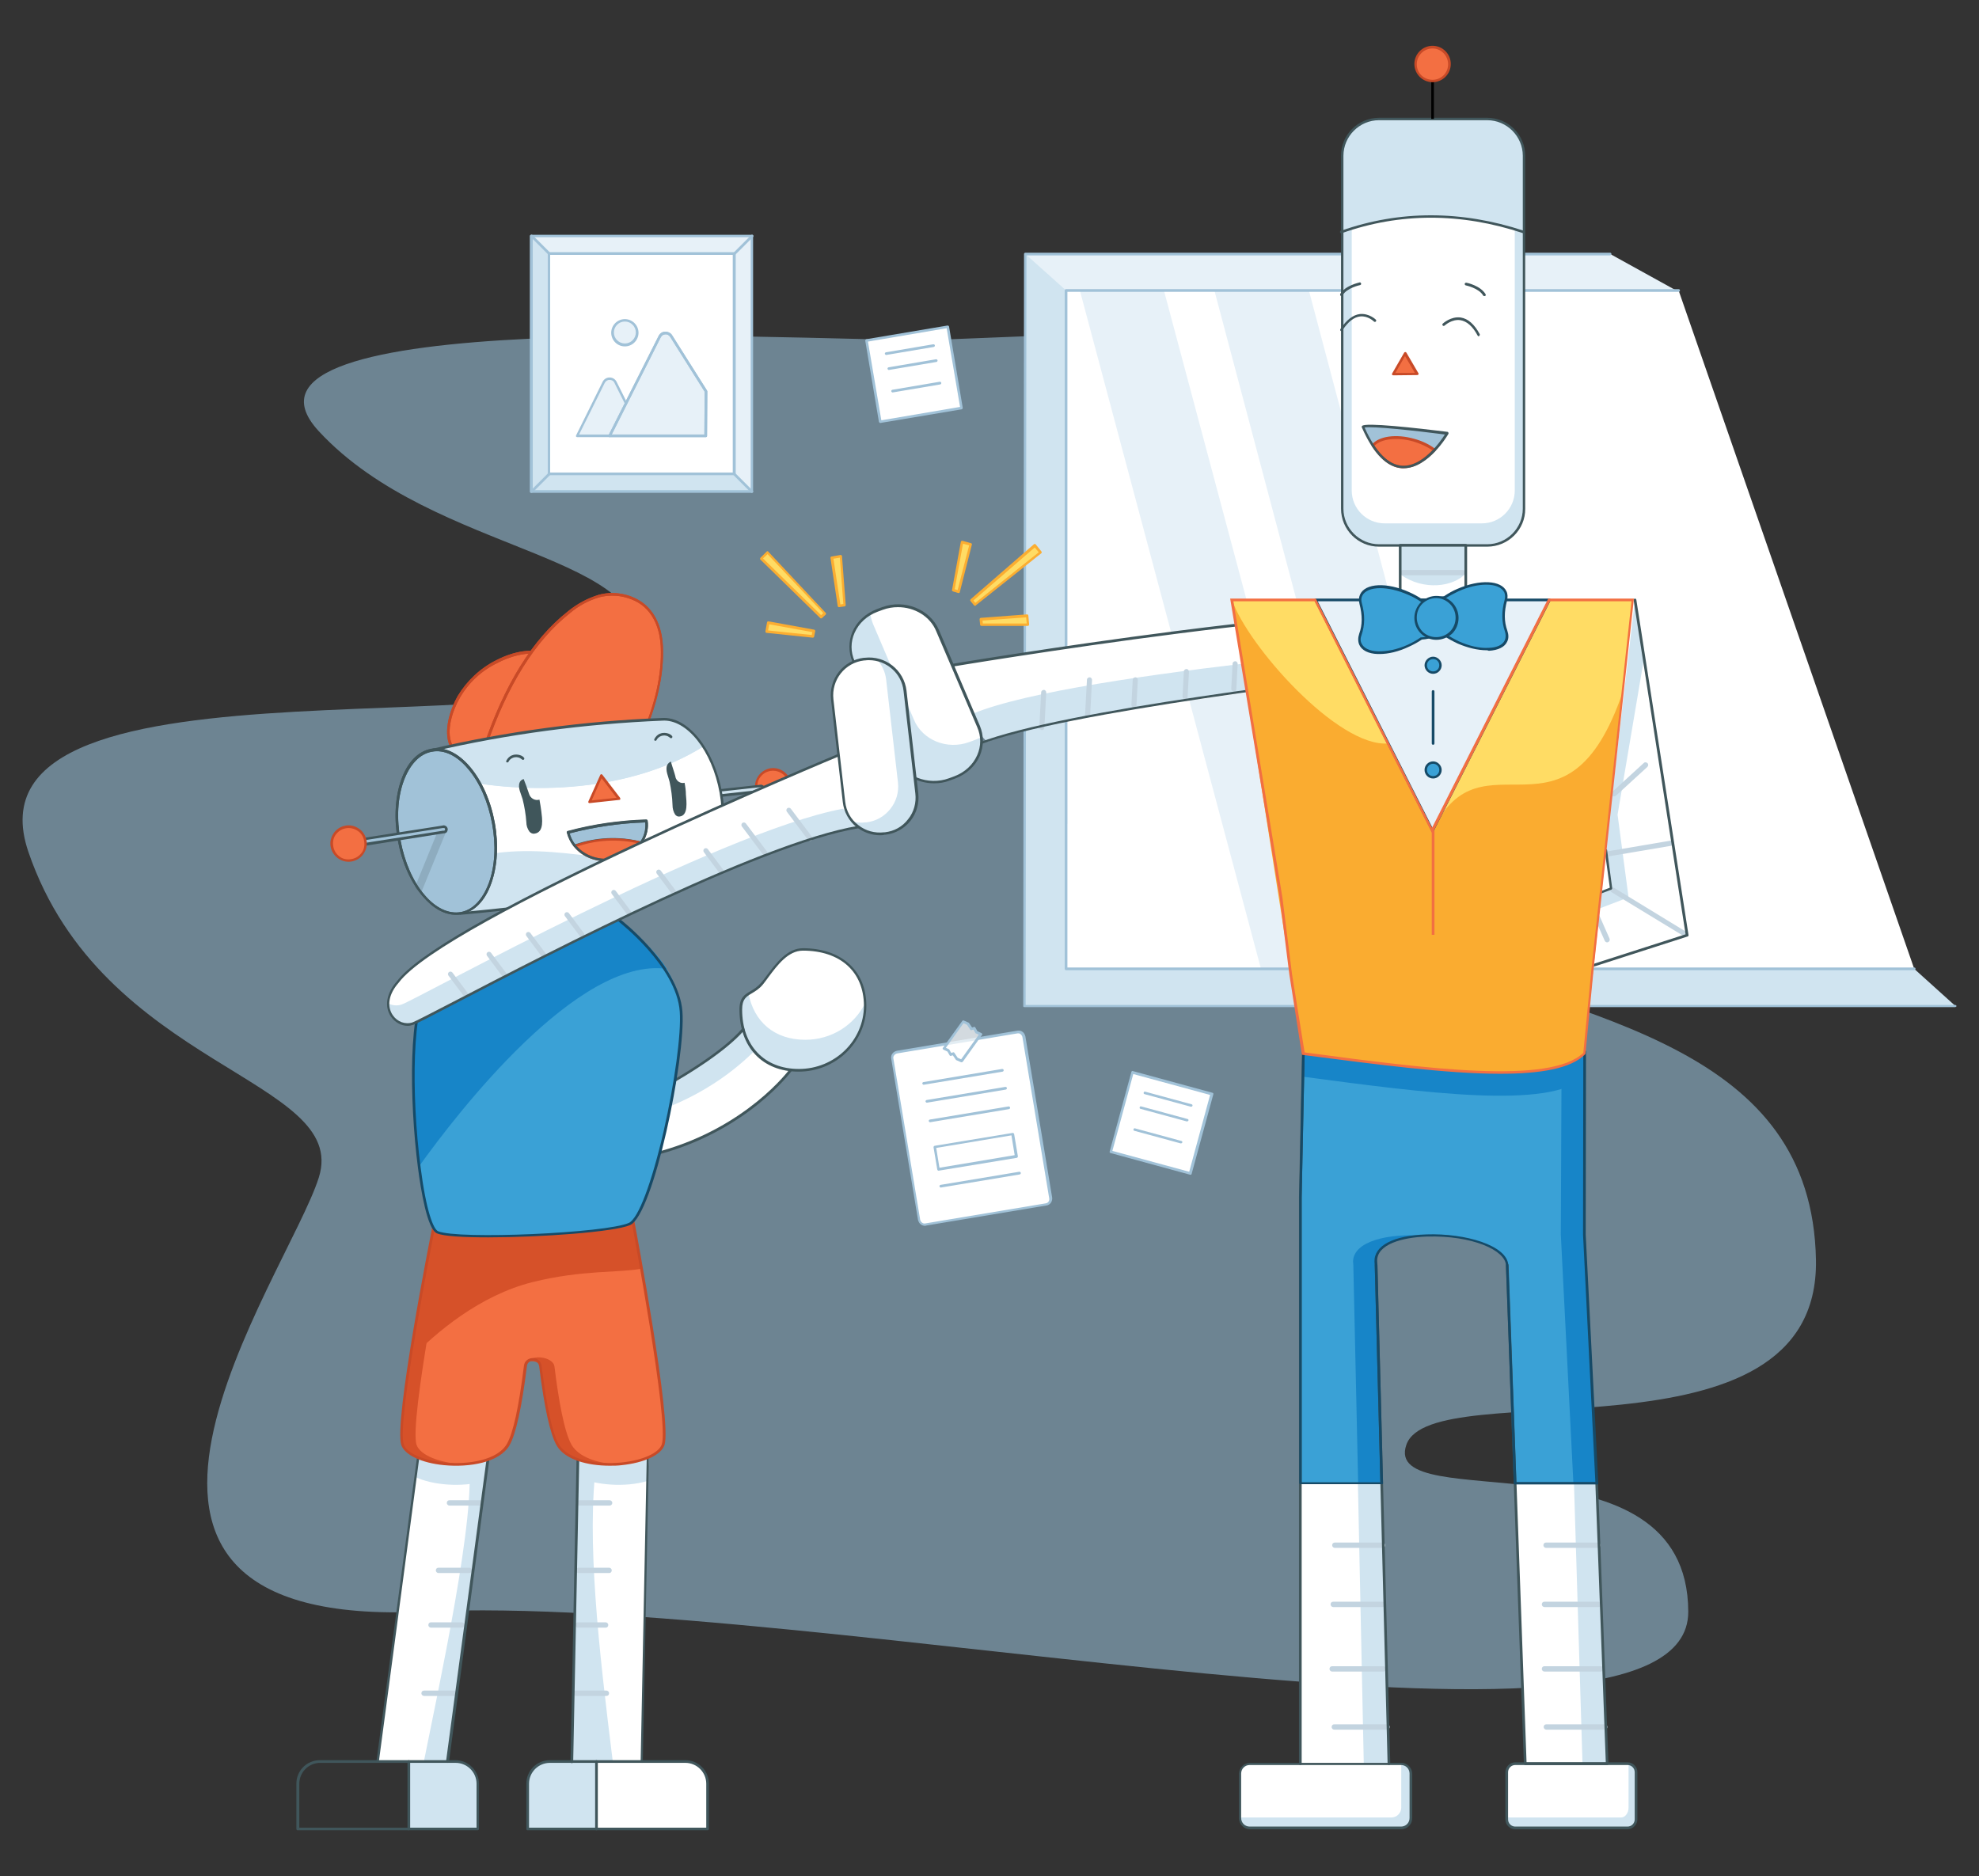 <?xml version="1.0" encoding="utf-8"?>
<!-- Generator: Adobe Illustrator 20.1.0, SVG Export Plug-In . SVG Version: 6.00 Build 0)  -->
<svg version="1.1" id="Layer_1" xmlns="http://www.w3.org/2000/svg" xmlns:xlink="http://www.w3.org/1999/xlink" x="0px" y="0px"
	 viewBox="0 0 739.2 700.8" style="enable-background:new 0 0 739.2 700.8;" xml:space="preserve">
<rect x="0" y="0" width="739.2" height="700.8" fill="#333333" stroke="none"/>
<style type="text/css">
	.st0{opacity:0.5;fill-rule:evenodd;clip-rule:evenodd;fill:#A9D7F3;enable-background:new    ;}
	.st1{fill:#FFFFFF;}
	.st2{fill:#E7F1F8;}
	.st3{fill:#D0E4F0;}
	.st4{fill:#A1C2D8;}
	.st5{opacity:0.7;fill:#FFFFFF;}
	.st6{fill:#C3D4E0;}
	.st7{fill:#40565B;}
	.st8{fill:#F36F42;}
	.st9{fill:#D65129;}
	.st10{fill:#C84A27;}
	.st11{opacity:0.2;enable-background:new    ;}
	.st12{fill:#1785C8;}
	.st13{fill:#3AA1D6;}
	.st14{fill:#164A67;}
	.st15{fill:none;stroke:#40565B;stroke-linecap:round;stroke-linejoin:round;}
	.st16{fill:#FFDC64;}
	.st17{fill:#FAAC30;}
	.st18{fill:#F26F42;}
	.st19{fill:#FBAD31;}
</style>
<g>
	<path class="st0" d="M343,127c-46.5,0-267.1-12.6-223.9,34.1s128.1,45.3,118.6,84c-9.5,38.7-254.7-7.7-227.1,73.1
		s120.1,84.6,108.5,121.6S11,609,158.5,602s472.4,68.6,472.1,0c-0.2-68.6-114.7-35-105.3-62.3c9.4-27.3,154.4,10.2,153-69.1
		c-1.5-79.2-83.3-90-158.2-116.7c-74.8-26.7,197.8-72.5,129-160.3S389.5,127,343,127z"/>
	<g>
		<g>
			<rect x="205.1" y="94.7" class="st1" width="69.2" height="82.3"/>
			<path class="st2" d="M198.5,88.2v95.4h82.4V88.2H198.5z M274.3,177h-69.2V94.7h69.2V177z"/>
			<path class="st3" d="M198.5,88.2v95.4h82.4l-6.6-6.6h-69.2V94.7"/>
			<path class="st4" d="M274.3,177.5h-69.2c-0.3,0-0.5-0.2-0.5-0.5V94.7c0-0.3,0.2-0.5,0.5-0.5h69.2c0.3,0,0.5,0.2,0.5,0.5V177
				C274.7,177.3,274.5,177.5,274.3,177.5z M205.5,176.5h68.2V95.2h-68.2V176.5z"/>
			<path class="st4" d="M280.8,184.1h-82.4c-0.3,0-0.5-0.2-0.5-0.5V88.2c0-0.3,0.2-0.5,0.5-0.5h82.4c0.3,0,0.5,0.2,0.5,0.5v95.4
				C281.3,183.9,281.1,184.1,280.8,184.1z M199,183.1h81.4V88.6H199V183.1z"/>
			<g>
				<path class="st2" d="M240,162.8h-24.4l9.9-20c0.9-1.8,3.5-1.8,4.4,0L240,162.8z"/>
				<path class="st2" d="M240,162.8h-24.4l9.9-20c0.9-1.8,3.5-1.8,4.4,0L240,162.8z"/>
				<circle class="st2" cx="233.4" cy="124.2" r="4.6"/>
				<path class="st2" d="M263.6,162.8h-35.9l18.7-37.1c0.9-1.7,3.3-1.8,4.3-0.2l13,20.6L263.6,162.8z"/>
				<path class="st2" d="M263.6,162.8h-35.9l18.7-37.1c0.9-1.7,3.3-1.8,4.3-0.2l13,20.6L263.6,162.8z"/>
			</g>
			<g>
				<path class="st4" d="M227.7,163.3h-12.1c-0.2,0-0.3-0.1-0.4-0.2c-0.1-0.1-0.1-0.3,0-0.5l9.9-20c0.5-1,1.5-1.6,2.6-1.6
					c0,0,0,0,0,0c1.1,0,2.1,0.6,2.6,1.6l3.9,7.8c0.1,0.2,0,0.5-0.2,0.6c-0.2,0.1-0.5,0-0.6-0.2l-3.9-7.8c-0.3-0.7-1-1.1-1.8-1.1
					c0,0,0,0,0,0c-0.8,0-1.4,0.4-1.8,1.1l-9.6,19.3h11.4c0.3,0,0.5,0.2,0.5,0.5S228,163.3,227.7,163.3z"/>
				<path class="st4" d="M233.4,129.4c-2.8,0-5.1-2.3-5.1-5.1c0-2.8,2.3-5.1,5.1-5.1c2.8,0,5.1,2.3,5.1,5.1
					C238.5,127.1,236.2,129.4,233.4,129.4z M233.4,120.1c-2.3,0-4.1,1.9-4.1,4.1c0,2.3,1.9,4.1,4.1,4.1c2.3,0,4.1-1.9,4.1-4.1
					C237.5,122,235.7,120.1,233.4,120.1z"/>
				<path class="st4" d="M263.6,163.3h-35.9c-0.2,0-0.3-0.1-0.4-0.2c-0.1-0.1-0.1-0.3,0-0.5l18.7-37.1c0.5-1,1.4-1.6,2.5-1.6
					c1.1,0,2.1,0.5,2.6,1.4l13,20.6c0,0.1,0.1,0.2,0.1,0.3l-0.1,16.7C264.1,163.1,263.9,163.3,263.6,163.3z M228.5,162.3h34.6
					l0.1-16l-12.9-20.5c-0.4-0.6-1.1-1-1.8-0.9c-0.7,0-1.3,0.4-1.7,1.1L228.5,162.3z"/>
				<path class="st4" d="M263.6,163.3h-35.9c-0.2,0-0.3-0.1-0.4-0.2c-0.1-0.1-0.1-0.3,0-0.5l18.7-37.1c0.5-1,1.4-1.6,2.5-1.6
					c1.1,0,2.1,0.5,2.6,1.4l13,20.6c0,0.1,0.1,0.2,0.1,0.3l-0.1,16.7C264.1,163.1,263.9,163.3,263.6,163.3z M228.5,162.3h34.6
					l0.1-16l-12.9-20.5c-0.4-0.6-1.1-1-1.8-0.9c-0.7,0-1.3,0.4-1.7,1.1L228.5,162.3z"/>
			</g>
			<path class="st4" d="M274.3,95.2c-0.1,0-0.2,0-0.3-0.1c-0.2-0.2-0.2-0.5,0-0.7l6.6-6.6c0.2-0.2,0.5-0.2,0.7,0
				c0.2,0.2,0.2,0.5,0,0.7l-6.6,6.6C274.5,95.2,274.4,95.2,274.3,95.2z"/>
			<path class="st4" d="M198.5,184.1c-0.1,0-0.2,0-0.3-0.1c-0.2-0.2-0.2-0.5,0-0.7l6.6-6.6c0.2-0.2,0.5-0.2,0.7,0
				c0.2,0.2,0.2,0.5,0,0.7l-6.6,6.6C198.7,184,198.6,184.1,198.5,184.1z"/>
			<path class="st4" d="M205.1,95.2c-0.1,0-0.2,0-0.3-0.1l-6.6-6.6c-0.2-0.2-0.2-0.5,0-0.7c0.2-0.2,0.5-0.2,0.7,0l6.6,6.6
				c0.2,0.2,0.2,0.5,0,0.7C205.3,95.2,205.2,95.2,205.1,95.2z"/>
			<path class="st4" d="M280.8,184.1c-0.1,0-0.2,0-0.3-0.1l-6.6-6.6c-0.2-0.2-0.2-0.5,0-0.7c0.2-0.2,0.5-0.2,0.7,0l6.6,6.6
				c0.2,0.2,0.2,0.5,0,0.7C281.1,184,281,184.1,280.8,184.1z"/>
		</g>
		<g>
			<path class="st1" d="M390.8,449.9l-45,7.5c-1.2,0.2-2.2-0.6-2.4-1.7l-10-60.2c-0.2-1.2,0.6-2.2,1.7-2.4l45-7.5
				c1.2-0.2,2.2,0.6,2.4,1.7l10,60.2C392.7,448.6,391.9,449.7,390.8,449.9z"/>
			<path class="st4" d="M345.5,457.9c-0.5,0-1.1-0.2-1.5-0.5c-0.6-0.4-0.9-1-1.1-1.7l-10-60.2c-0.1-0.7,0-1.4,0.4-1.9
				c0.4-0.6,1-0.9,1.7-1.1l45-7.5c0.7-0.1,1.4,0,1.9,0.4c0.6,0.4,0.9,1,1.1,1.7l10,60.2c0.2,1.4-0.7,2.8-2.1,3h0l-45,7.5
				C345.8,457.9,345.6,457.9,345.5,457.9z M380.4,386c-0.1,0-0.2,0-0.3,0l-45,7.5c-0.4,0.1-0.8,0.3-1.1,0.7
				c-0.3,0.4-0.4,0.8-0.3,1.2l10,60.2c0.1,0.4,0.3,0.8,0.7,1.1c0.4,0.3,0.8,0.4,1.2,0.3l45-7.5c0.9-0.1,1.5-1,1.3-1.9l-10-60.2
				c-0.1-0.4-0.3-0.8-0.7-1.1C381.1,386.1,380.7,386,380.4,386z M390.8,449.9L390.8,449.9L390.8,449.9z"/>
			<path class="st4" d="M345,405.2c-0.2,0-0.4-0.2-0.5-0.4c0-0.3,0.1-0.5,0.4-0.6l29.4-4.9c0.3,0,0.5,0.1,0.6,0.4
				c0,0.3-0.1,0.5-0.4,0.6L345,405.2C345.1,405.2,345.1,405.2,345,405.2z"/>
			<path class="st4" d="M346.2,411.9c-0.2,0-0.4-0.2-0.5-0.4c0-0.3,0.1-0.5,0.4-0.6l29.4-4.9c0.3,0,0.5,0.1,0.6,0.4
				c0,0.3-0.1,0.5-0.4,0.6L346.2,411.9C346.2,411.9,346.2,411.9,346.2,411.9z"/>
			<path class="st4" d="M347.4,419.2c-0.2,0-0.4-0.2-0.5-0.4c0-0.3,0.1-0.5,0.4-0.6l29.4-4.9c0.3,0,0.5,0.1,0.6,0.4
				c0,0.3-0.1,0.5-0.4,0.6L347.4,419.2C347.4,419.2,347.4,419.2,347.4,419.2z"/>
			<path class="st4" d="M351.4,443.6c-0.2,0-0.4-0.2-0.5-0.4c0-0.3,0.1-0.5,0.4-0.6l29.4-4.9c0.3,0,0.5,0.1,0.6,0.4
				c0,0.3-0.1,0.5-0.4,0.6L351.4,443.6C351.5,443.6,351.5,443.6,351.4,443.6z"/>
			<polyline class="st5" points="359.6,381.7 352.6,391.6 354.2,392.3 355.1,393.8 356.2,393.5 357.4,395.5 359.2,396.3 
				366.3,386.4 359.3,396.2 366.4,386.3 364.7,385.5 363.8,384 362.8,384.3 361.5,382.4 359.7,381.5 352.7,391.5 			"/>
			<path class="st4" d="M359.2,396.8c-0.1,0-0.1,0-0.2,0l-1.8-0.8c-0.1,0-0.2-0.1-0.2-0.2l-1.1-1.6l-0.7,0.2c-0.2,0.1-0.4,0-0.5-0.2
				l-0.8-1.4l-1.5-0.7c-0.1-0.1-0.2-0.2-0.3-0.3c0-0.1,0-0.3,0.1-0.4l7.2-10c0.1-0.2,0.4-0.3,0.6-0.2l1.8,0.8c0.1,0,0.2,0.1,0.2,0.2
				l1.1,1.6l0.7-0.2c0.2-0.1,0.4,0,0.5,0.2l0.8,1.4l1.5,0.7c0.1,0.1,0.2,0.2,0.3,0.3c0,0.1,0,0.3-0.1,0.4l-7.1,9.9c0,0,0,0,0,0
				l-0.1,0.1C359.5,396.7,359.4,396.8,359.2,396.8z M357.7,395.1l1.3,0.6l6.6-9.2l-1.1-0.5c-0.1,0-0.2-0.1-0.2-0.2l-0.7-1.2
				l-0.7,0.2c-0.2,0.1-0.4,0-0.5-0.2l-1.2-1.8l-1.3-0.6l-6.6,9.2l1.1,0.5c0.1,0,0.2,0.1,0.2,0.2l0.7,1.2l0.7-0.2
				c0.2-0.1,0.4,0,0.5,0.2L357.7,395.1z"/>
			<path class="st4" d="M350.6,437.3c-0.1,0-0.2,0-0.3-0.1c-0.1-0.1-0.2-0.2-0.2-0.3l-1.4-8.3c0-0.3,0.1-0.5,0.4-0.6l29.1-4.8
				c0.1,0,0.3,0,0.4,0.1c0.1,0.1,0.2,0.2,0.2,0.3l1.4,8.3c0,0.3-0.1,0.5-0.4,0.6L350.6,437.3C350.6,437.3,350.6,437.3,350.6,437.3z
				 M349.7,428.8l1.2,7.4l28.1-4.7l-1.2-7.4L349.7,428.8z"/>
		</g>
		<g>
			<polyline class="st1" points="627,108.5 398.2,108.5 398.2,361.9 715,361.9 			"/>
			<g>
				<polyline class="st2" points="627,109 398.2,108.5 398.7,307.8 382.9,294.8 382.9,94.8 601.3,94.8 				"/>
			</g>
			<path class="st3" d="M382.9,94.8l-0.3,280.9l64.4,0h283.3L715,361.9H443.2l-45,0l0-253.4L382.9,94.8z"/>
			<polygon class="st2" points="520.8,361.9 556.1,361.9 488.9,108.5 453.6,108.5 			"/>
			<polygon class="st2" points="471,361.9 502.4,361.9 434.3,106.8 402.9,106.8 			"/>
			<path class="st4" d="M715,362.4H398.2c-0.3,0-0.5-0.2-0.5-0.5V108.5c0-0.3,0.2-0.5,0.5-0.5H627c0.3,0,0.5,0.2,0.5,0.5
				s-0.2,0.5-0.5,0.5H398.7v252.4H715c0.3,0,0.5,0.2,0.5,0.5C715.4,362.2,715.2,362.4,715,362.4z"/>
			<line class="st2" x1="730.3" y1="375.7" x2="447" y2="375.7"/>
			<line class="st1" x1="715" y1="361.9" x2="443.2" y2="361.9"/>
			<path class="st4" d="M730.3,376.2H382.6c-0.1,0-0.3-0.1-0.3-0.1c-0.1-0.1-0.1-0.2-0.1-0.3l0.3-280.9c0-0.3,0.2-0.5,0.5-0.5h218.4
				c0.3,0,0.5,0.2,0.5,0.5c0,0.3-0.2,0.5-0.5,0.5H383.4l-0.3,280h347.2c0.3,0,0.5,0.2,0.5,0.5C730.8,375.9,730.5,376.2,730.3,376.2z
				"/>
		</g>
		<g>
			<g>
				
					<rect x="418.4" y="404.1" transform="matrix(0.965 0.263 -0.263 0.965 125.344 -99.168)" class="st1" width="30.7" height="30.7"/>
				<path class="st4" d="M444.6,438.8c0,0-0.1,0-0.1,0l-29.7-8.1c-0.3-0.1-0.4-0.3-0.3-0.6l8.1-29.7c0-0.1,0.1-0.2,0.2-0.3
					c0.1-0.1,0.2-0.1,0.4,0l29.7,8.1c0.3,0.1,0.4,0.3,0.3,0.6l-8.1,29.7c0,0.1-0.1,0.2-0.2,0.3C444.7,438.8,444.7,438.8,444.6,438.8
					z M415.5,429.9l28.7,7.8l7.8-28.7l-28.7-7.8L415.5,429.9z"/>
			</g>
			<path class="st4" d="M444.9,413.4c0,0-0.1,0-0.1,0l-17.3-4.7c-0.3-0.1-0.4-0.3-0.3-0.6c0.1-0.3,0.3-0.4,0.6-0.3l17.3,4.7
				c0.3,0.1,0.4,0.3,0.3,0.6C445.3,413.3,445.1,413.4,444.9,413.4z"/>
			<path class="st4" d="M443.4,418.9c0,0-0.1,0-0.1,0l-17.3-4.7c-0.3-0.1-0.4-0.3-0.3-0.6c0.1-0.3,0.3-0.4,0.6-0.3l17.3,4.7
				c0.3,0.1,0.4,0.3,0.3,0.6C443.8,418.7,443.6,418.9,443.4,418.9z"/>
			<path class="st4" d="M441.1,427.1c0,0-0.1,0-0.1,0l-17.3-4.7c-0.3-0.1-0.4-0.3-0.3-0.6c0.1-0.3,0.3-0.4,0.6-0.3l17.3,4.7
				c0.3,0.1,0.4,0.3,0.3,0.6C441.5,427,441.3,427.1,441.1,427.1z"/>
		</g>
		<g>
			<g>
				
					<rect x="326" y="124.4" transform="matrix(0.986 -0.167 0.167 0.986 -18.577 59.121)" class="st1" width="30.7" height="30.7"/>
				<path class="st4" d="M328.8,158c-0.2,0-0.4-0.2-0.5-0.4l-5.1-30.3c0-0.3,0.1-0.5,0.4-0.6l30.3-5.1c0.3,0,0.5,0.1,0.6,0.4
					l5.1,30.3c0,0.3-0.1,0.5-0.4,0.6L328.8,158C328.9,158,328.9,158,328.8,158z M324.2,127.6l5,29.4l29.4-5l-5-29.4L324.2,127.6z"/>
			</g>
			<path class="st4" d="M331,132.6c-0.2,0-0.4-0.2-0.5-0.4c0-0.3,0.1-0.5,0.4-0.6l17.7-3c0.3,0,0.5,0.1,0.6,0.4
				c0,0.3-0.1,0.5-0.4,0.6L331,132.6C331.1,132.6,331.1,132.6,331,132.6z"/>
			<path class="st4" d="M332,138.2c-0.2,0-0.4-0.2-0.5-0.4c0-0.3,0.1-0.5,0.4-0.6l17.7-3c0.3,0,0.5,0.1,0.6,0.4
				c0,0.3-0.1,0.5-0.4,0.6L332,138.2C332,138.2,332,138.2,332,138.2z"/>
			<path class="st4" d="M333.4,146.6c-0.2,0-0.4-0.2-0.5-0.4c0-0.3,0.1-0.5,0.4-0.6l17.7-3c0.3,0,0.5,0.1,0.6,0.4
				c0,0.3-0.1,0.5-0.4,0.6L333.4,146.6C333.5,146.6,333.4,146.6,333.4,146.6z"/>
		</g>
	</g>
	<g>
		<g>
			<g>
				<path class="st1" d="M353.7,248.9c0,0,165.8-27.8,193.4-17.8c12,3.3,10.3,14.4,3.8,16.1c-6.4,1.7-153.2,17.9-182.3,29.8"/>
			</g>
			<g>
				<path class="st3" d="M360.1,268.1c32.3-16.7,184.1-27.6,190.5-29.3c1.7-0.4,3.1-1.6,3.9-3c3.1,4.5,0.9,10.2-3.6,11.4
					c-6.4,1.7-138.8,15-182.3,29.8"/>
			</g>
			<g>
				<path class="st6" d="M528.6,249.9C528.6,249.9,528.5,249.9,528.6,249.9c-0.6,0-1-0.5-1-1l0.5-9.4c0-0.5,0.5-0.9,1-0.9
					c0.5,0,0.9,0.5,0.9,1l-0.5,9.4C529.5,249.5,529.1,249.9,528.6,249.9z"/>
				<path class="st6" d="M512.5,251.7C512.5,251.7,512.5,251.7,512.5,251.7c-0.6,0-1-0.5-1-1l0.5-9.4c0-0.5,0.5-0.9,1-0.9
					c0.5,0,0.9,0.5,0.9,1l-0.5,9.4C513.4,251.3,513,251.7,512.5,251.7z"/>
				<path class="st6" d="M496.1,253.6C496.1,253.6,496.1,253.6,496.1,253.6c-0.6,0-1-0.5-1-1l0.5-9.4c0-0.5,0.5-0.9,1-0.9
					c0.5,0,0.9,0.5,0.9,1l-0.5,9.4C497.1,253.2,496.6,253.6,496.1,253.6z"/>
				<path class="st6" d="M480.1,255.4C480.1,255.4,480,255.4,480.1,255.4c-0.6,0-1-0.5-1-1l0.5-9.4c0-0.5,0.5-0.9,1-0.9
					c0.5,0,0.9,0.5,0.9,1l-0.5,9.4C481,255,480.6,255.4,480.1,255.4z"/>
				<path class="st6" d="M460.9,258.3C460.9,258.3,460.9,258.3,460.9,258.3c-0.6,0-1-0.5-1-1l0.5-9.4c0-0.5,0.5-0.9,1-0.9
					c0.5,0,0.9,0.5,0.9,1l-0.5,9.4C461.8,257.9,461.4,258.3,460.9,258.3z"/>
				<path class="st6" d="M442.7,261.2C442.7,261.2,442.6,261.2,442.7,261.2c-0.6,0-1-0.5-1-1l0.5-9.4c0-0.5,0.5-0.9,1-0.9
					c0.5,0,0.9,0.5,0.9,1l-0.5,9.4C443.6,260.8,443.2,261.2,442.7,261.2z"/>
				<path class="st6" d="M423.6,264.3C423.6,264.3,423.6,264.3,423.6,264.3c-0.6,0-1-0.5-1-1l0.5-9.4c0-0.5,0.5-0.9,1-0.9
					c0.5,0,0.9,0.5,0.9,1l-0.5,9.4C424.6,263.9,424.2,264.3,423.6,264.3z"/>
				<path class="st6" d="M406.3,268C406.2,268,406.2,268,406.3,268c-0.6,0-1-0.5-1-1l0.7-13.1c0-0.5,0.5-0.9,1-0.9
					c0.5,0,0.9,0.5,0.9,1l-0.7,13.1C407.2,267.6,406.8,268,406.3,268z"/>
				<path class="st6" d="M389.2,272.7C389.2,272.7,389.1,272.7,389.2,272.7c-0.6,0-1-0.5-1-1l0.7-13.1c0-0.5,0.5-0.9,1-0.9
					c0.5,0,0.9,0.5,0.9,1l-0.7,13.1C390.1,272.3,389.7,272.7,389.2,272.7z"/>
			</g>
			<path class="st7" d="M360.7,280.7c-0.2,0-0.3-0.1-0.4-0.3c-0.1-0.2,0-0.5,0.2-0.7c22.8-12.3,121.2-24.4,168.4-30.2
				c12-1.5,20.6-2.5,21.9-2.9c2.7-0.7,4.6-3.3,4.7-6.4c0-4-3.2-7.3-8.5-8.8c-27.2-9.9-192.6,17.8-194.2,18.1c-0.3,0-0.5-0.1-0.6-0.4
				c0-0.3,0.1-0.5,0.4-0.6c0.4-0.1,42.2-7.1,86.9-12.8c60-7.7,96.3-9.4,107.8-5.3c5.8,1.6,9.2,5.2,9.2,9.7c0,3.5-2.2,6.5-5.4,7.3
				c-1.4,0.4-9.6,1.4-22.1,2.9c-43.5,5.4-145.5,17.9-168.1,30.1C360.8,280.7,360.8,280.7,360.7,280.7z"/>
		</g>
		<g>
			<path class="st3" d="M170.1,658.1h-17.5v25.2h25.8v-16.9C178.4,661.8,174.7,658.1,170.1,658.1z"/>
			<polyline class="st1" points="167.1,658.1 182.5,542.6 156.4,542.6 141,658.1 			"/>
			<path class="st3" d="M155.1,551.7c6.4,3.1,17.7,4,25.9,1.5l1.4-10.6h-26.1L155.1,551.7z"/>
			<polyline class="st1" points="239.8,658.1 242.1,542.6 216,542.6 213.7,658.1 			"/>
			<path class="st3" d="M215.9,551.7c6.4,3.1,17.7,4,25.9,1.5l0.7-10.6h-26.1L215.9,551.7z"/>
			<path class="st3" d="M222.8,546.1c-3.8,28.6,0.8,69.4,6.1,112h-15.2l2.2-112.8L222.8,546.1z"/>
			<path class="st3" d="M174.9,545.7c3.5,17.9-11.2,85.4-16.6,112.4h8.5l15.1-113.2L174.9,545.7z"/>
			<g>
				<path class="st6" d="M179.4,562.4h-11.5c-0.5,0-1-0.4-1-1s0.4-1,1-1h11.5c0.5,0,1,0.4,1,1S179.9,562.4,179.4,562.4z"/>
				<path class="st6" d="M175.3,587.6h-11.5c-0.5,0-1-0.4-1-1s0.4-1,1-1h11.5c0.5,0,1,0.4,1,1S175.8,587.6,175.3,587.6z"/>
				<path class="st6" d="M172.6,608H161c-0.5,0-1-0.4-1-1s0.4-1,1-1h11.5c0.5,0,1,0.4,1,1S173.1,608,172.6,608z"/>
				<path class="st6" d="M169.9,633.5h-11.5c-0.5,0-1-0.4-1-1s0.4-1,1-1h11.5c0.5,0,1,0.4,1,1S170.4,633.5,169.9,633.5z"/>
			</g>
			<ellipse class="st1" cx="152.7" cy="670.6" rx="0" ry="12.6"/>
			<path class="st1" d="M264.3,683.2h-67.2v-16.9c0-4.6,3.7-8.3,8.3-8.3H256c4.6,0,8.3,3.7,8.3,8.3V683.2z"/>
			<ellipse class="st1" cx="222.8" cy="670.6" rx="0" ry="12.6"/>
			<path class="st7" d="M167.1,658.5C167.1,658.5,167.1,658.5,167.1,658.5c-0.3,0-0.5-0.3-0.5-0.5L182,543.1h-25.2l-15.3,115
				c0,0.3-0.3,0.4-0.5,0.4c-0.3,0-0.4-0.3-0.4-0.5l15.4-115.4c0-0.2,0.2-0.4,0.5-0.4h26.1c0.1,0,0.3,0.1,0.4,0.2
				c0.1,0.1,0.1,0.2,0.1,0.4l-15.4,115.4C167.6,658.4,167.4,658.5,167.1,658.5z"/>
			<path class="st3" d="M205.4,658.1h17.5v25.2h-25.8v-16.9C197.1,661.8,200.8,658.1,205.4,658.1z"/>
			<path class="st6" d="M227.7,562.4h-11.5c-0.5,0-1-0.4-1-1s0.4-1,1-1h11.5c0.5,0,1,0.4,1,1S228.2,562.4,227.7,562.4z"/>
			<path class="st6" d="M227.5,587.6H216c-0.5,0-1-0.4-1-1s0.4-1,1-1h11.5c0.5,0,1,0.4,1,1S228.1,587.6,227.5,587.6z"/>
			<path class="st6" d="M226.2,608h-10.4c-0.5,0-1-0.4-1-1s0.4-1,1-1h10.4c0.5,0,1,0.4,1,1S226.8,608,226.2,608z"/>
			<path class="st6" d="M226.5,633.5H215c-0.5,0-1-0.4-1-1s0.4-1,1-1h11.5c0.5,0,1,0.4,1,1S227.1,633.5,226.5,633.5z"/>
			<path class="st7" d="M239.8,658.5C239.8,658.5,239.8,658.5,239.8,658.5c-0.3,0-0.5-0.2-0.5-0.5l2.3-114.9h-25.2l-2.3,115
				c0,0.3-0.2,0.5-0.5,0.5c-0.3,0-0.5-0.2-0.5-0.5l2.3-115.4c0-0.3,0.2-0.5,0.5-0.5h26.1c0.1,0,0.3,0.1,0.3,0.1
				c0.1,0.1,0.1,0.2,0.1,0.3l-2.3,115.4C240.3,658.3,240.1,658.5,239.8,658.5z"/>
			<path class="st7" d="M178.4,683.7h-67.2c-0.3,0-0.5-0.2-0.5-0.5v-16.9c0-4.9,3.9-8.8,8.8-8.8h50.6c4.8,0,8.8,3.9,8.8,8.8v16.9
				C178.9,683.5,178.7,683.7,178.4,683.7z M111.7,682.7H178v-16.4c0-4.3-3.5-7.8-7.8-7.8h-50.6c-4.3,0-7.8,3.5-7.8,7.8V682.7z"/>
			<path class="st7" d="M152.7,683.7c-0.3,0-0.5-0.2-0.5-0.5v-25.2c0-0.3,0.2-0.5,0.5-0.5s0.5,0.2,0.5,0.5v25.2
				C153.1,683.5,152.9,683.7,152.7,683.7z"/>
			<path class="st7" d="M264.3,683.7h-67.2c-0.3,0-0.5-0.2-0.5-0.5v-16.9c0-4.9,3.9-8.8,8.8-8.8H256c4.8,0,8.8,3.9,8.8,8.8v16.9
				C264.8,683.5,264.6,683.7,264.3,683.7z M197.5,682.7h66.3v-16.4c0-4.3-3.5-7.8-7.8-7.8h-50.6c-4.3,0-7.8,3.5-7.8,7.8V682.7z"/>
			<path class="st7" d="M222.8,683.7c-0.3,0-0.5-0.2-0.5-0.5v-25.2c0-0.3,0.2-0.5,0.5-0.5s0.5,0.2,0.5,0.5v25.2
				C223.3,683.5,223.1,683.7,222.8,683.7z"/>
		</g>
		<path class="st8" d="M236.4,456c0,0,14.2,75.1,11.3,83.6c-2.9,8.5-33,11.1-39.5,0c-2.8-4.9-4.9-17.1-6.4-29.3
			c-0.4-3.3-5.2-3.3-5.6,0c-1.5,12.2-3.6,24.5-6.4,29.3c-6.4,11.1-36.6,8.5-39.5,0c-2.9-8.5,11.5-80.9,11.5-80.9"/>
		<g>
			<path class="st9" d="M213.5,539.7c-2.8-4.9-4.9-17.1-6.4-29.3c-0.4-3.1-7-4.7-10-2c0.1,0.2,4.3-0.5,4.7,2
				c2.1,12.2,3.6,24.5,6.4,29.3c3.3,5.7,13,7.8,22,7.3C223,546.5,216.2,544.3,213.5,539.7z"/>
			<path class="st9" d="M155.6,539.7c-2.9-8.5,11.5-80.9,11.5-80.9l69.3-2.5c0-0.1,0-0.2,0-0.2l-74.6,2.7c0,0-14.4,72.4-11.5,80.9
				c1.7,5,12.6,7.9,22.7,7.3C164.7,546.5,157,543.8,155.6,539.7z"/>
		</g>
		<path class="st9" d="M161.9,458.8c0,0-5.2,26.3-8.8,49c9.7-10.1,26.2-24,45.9-28.9c18.5-4.6,32.4-3.4,40.6-5
			c-1.8-10.4-3.2-17.8-3.2-17.8L161.9,458.8z"/>
		<path class="st10" d="M227.7,547.5c-8.2,0-16.7-2.2-19.8-7.6c-2.4-4.2-4.6-14.1-6.5-29.5c-0.2-1.4-1.3-2.1-2.3-2.1
			c-1,0-2.2,0.6-2.3,2.1c-1.9,15.4-4.1,25.3-6.5,29.5c-3.7,6.4-14.9,8.3-24.4,7.4c-8.4-0.8-14.7-3.8-16-7.5
			c-2.9-8.5,10.9-78.2,11.5-81.1c0.1-0.3,0.3-0.4,0.6-0.4c0.3,0.1,0.4,0.3,0.4,0.6c-0.1,0.7-14.4,72.3-11.6,80.6
			c1.1,3.3,7.2,6,15.1,6.8c9.1,0.9,19.9-0.9,23.4-6.9c2.4-4.1,4.5-13.9,6.4-29.2c0.2-2,1.9-2.9,3.3-2.9s3,0.9,3.3,2.9
			c1.9,15.3,4,25.1,6.4,29.2c3.5,6,14.3,7.8,23.4,6.9c7.9-0.8,14-3.5,15.1-6.8c2.8-8.3-11.2-82.6-11.3-83.4c0-0.3,0.1-0.5,0.4-0.6
			c0.3,0,0.5,0.1,0.6,0.4c0.6,3.1,14.2,75.3,11.3,83.9c-1.3,3.7-7.5,6.6-16,7.5C230.7,547.5,229.2,547.5,227.7,547.5z"/>
		<path class="st1" d="M295.1,399.8c0,0-15.7,21.7-48.8,30.7l5.7-27c0,0,17.9-10.1,25.6-19.1"/>
		<path class="st3" d="M246.3,414.8c20.8-7.5,33.4-19.7,38.3-25.2l-7-5.3c-7.7,9.1-25.6,19.1-25.6,19.1L246.3,414.8z"/>
		<path class="st1" d="M323.1,375.6c0,13.3-11.1,24.2-24.8,24.2s-21.7-9.4-21.7-22.7c0-6.5,4.4-5.4,8-9.7
			c3.7-4.5,8.3-12.7,15.3-12.7C313.6,354.6,323.1,362.3,323.1,375.6z"/>
		<path class="st3" d="M300.8,388.4c-11.7,0-19.2-6.9-21.2-17.2c-1.7,1.1-3,2.4-3,5.9c0,13.3,8,22.7,21.7,22.7
			c13.7,0,24.8-10.8,24.8-24.2c0-0.3,0-0.6,0-0.8C319.1,382.9,310.6,388.4,300.8,388.4z"/>
		<g>
			<path class="st3" d="M269.2,296.2c-2.9-16.2-12.6-28.1-22-27.4l0,0c-29,1.1-57.9,5-86.1,11.6l10.9,60.9c0,0,43.5-3.8,85-11.5
				C266.8,328,272.2,313,269.2,296.2z"/>
			<g>
				<path class="st8" d="M171.3,260.3c3.4-5.7,8.4-10.3,14.3-13.3c5.5-2.9,12.3-4.5,18.5-2.8c5.7,1.7,10.4,5.6,13.1,10.9
					c2.6,5.1,3.2,10.6,3.2,16.1c0.1,1.4-0.2,2.9-0.7,4.3c-0.5,1.1-1.2,2.1-2.1,3c-4.9,5.8-11,11.5-19,13.1
					c-6.1,1.3-12.6-0.1-18.3-2.6c-5.2-2.3-9.8-6-11.9-10.9C166,272.8,168.6,265.1,171.3,260.3z"/>
				<path class="st10" d="M193.8,292.6c-5.3,0-10.2-1.6-13.7-3.1c-5.8-2.6-10.1-6.5-12.2-11.1c-2.3-5.5,0.2-13.3,3-18.3c0,0,0,0,0,0
					c3.5-5.8,8.5-10.5,14.5-13.5c6.6-3.4,13.2-4.4,18.8-2.8c5.8,1.7,10.7,5.8,13.4,11.2c2.3,4.5,3.3,9.8,3.2,16.3
					c0.1,1.5-0.2,3-0.7,4.4c-0.6,1.2-1.3,2.3-2.2,3.2c-4.4,5.2-10.7,11.5-19.3,13.2C197,292.5,195.4,292.6,193.8,292.6z
					 M171.8,260.6c-2.8,4.8-5.2,12.3-3,17.4c1.9,4.4,6.1,8.2,11.7,10.6c4.5,2,11.2,4,18.1,2.6c8.3-1.7,14.4-7.8,18.7-12.9
					c0.8-0.9,1.5-1.9,2-2.9c0.5-1.3,0.7-2.6,0.6-4c0.1-6.4-0.9-11.6-3.1-15.9c-2.6-5.2-7.2-9.1-12.8-10.7c-7.2-2-14.5,0.9-18.1,2.8
					C180,250.4,175.1,254.9,171.8,260.6z"/>
			</g>
			<path class="st10" d="M193.8,292.6c-5.3,0-10.2-1.6-13.7-3.1c-5.8-2.6-10.1-6.5-12.2-11.1c-2.3-5.5,0.2-13.3,3-18.3c0,0,0,0,0,0
				c3.5-5.8,8.5-10.5,14.5-13.5c6.6-3.4,13.2-4.4,18.8-2.8c5.8,1.7,10.7,5.8,13.4,11.2c2.3,4.5,3.3,9.8,3.2,16.3
				c0.1,1.5-0.2,3-0.7,4.4c-0.6,1.2-1.3,2.3-2.2,3.2c-4.4,5.2-10.7,11.5-19.3,13.2C197,292.5,195.4,292.6,193.8,292.6z M171.8,260.6
				c-2.8,4.8-5.2,12.3-3,17.4c1.9,4.4,6.1,8.2,11.7,10.6c4.5,2,11.2,4,18.1,2.6c8.3-1.7,14.4-7.8,18.7-12.9c0.8-0.9,1.5-1.9,2-2.9
				c0.5-1.3,0.7-2.6,0.6-4c0.1-6.4-0.9-11.6-3.1-15.9c-2.6-5.2-7.2-9.1-12.8-10.7c-7.2-2-14.5,0.9-18.1,2.8
				C180,250.4,175.1,254.9,171.8,260.6z"/>
			<g>
				<path class="st8" d="M181.1,279c6-17.7,15.5-37.8,31.4-50.3c3.3-2.8,7.2-4.8,11.3-6.1c5-1.4,10.4-0.6,14.8,2.1
					c5.9,3.5,8.3,10.2,8.6,16.7c0.6,11.9-2.9,23.9-7.9,35.2L181.1,279z"/>
				<path class="st10" d="M181.1,279.5c-0.2,0-0.3-0.1-0.4-0.2c-0.1-0.1-0.1-0.3-0.1-0.4c7.8-23.2,18.4-40.2,31.5-50.5
					c3.4-2.8,7.3-4.9,11.5-6.2c5.1-1.4,10.7-0.6,15.2,2.1c5.3,3.2,8.4,9.2,8.8,17c0.5,10.6-2.1,22.1-8,35.4
					c-0.1,0.2-0.2,0.3-0.4,0.3L181.1,279.5C181.1,279.5,181.1,279.5,181.1,279.5z M228.7,222.5c-1.6,0-3.3,0.2-4.8,0.6
					c-4.1,1.2-7.8,3.2-11.1,6c-12.8,10.1-23.2,26.7-31,49.4l57.2-2.4c5.8-13,8.3-24.4,7.8-34.7c-0.2-4.3-1.6-12.2-8.4-16.3
					C235.4,223.4,232.1,222.5,228.7,222.5z"/>
			</g>
			<path class="st10" d="M181.1,279.5c-0.2,0-0.3-0.1-0.4-0.2c-0.1-0.1-0.1-0.3-0.1-0.4c7.8-23.2,18.4-40.2,31.5-50.5
				c3.4-2.8,7.3-4.9,11.5-6.2c5.1-1.4,10.7-0.6,15.2,2.1c5.3,3.2,8.4,9.2,8.8,17c0.5,10.6-2.1,22.1-8,35.4c-0.1,0.2-0.2,0.3-0.4,0.3
				L181.1,279.5C181.1,279.5,181.1,279.5,181.1,279.5z M228.7,222.5c-1.6,0-3.3,0.2-4.8,0.6c-4.1,1.2-7.8,3.2-11.1,6
				c-12.8,10.1-23.2,26.7-31,49.4l57.2-2.4c5.8-13,8.3-24.4,7.8-34.7c-0.2-4.3-1.6-12.2-8.4-16.3
				C235.4,223.4,232.1,222.5,228.7,222.5z"/>
			<g>
				
					<ellipse transform="matrix(0.999 -3.896835e-02 3.896835e-02 0.999 -11.225 11.477)" class="st8" cx="288.8" cy="293.7" rx="6.3" ry="6.3"/>
				<path class="st10" d="M288.8,300.5c-1.7,0-3.3-0.6-4.6-1.8c-1.3-1.2-2.1-2.9-2.2-4.7c-0.1-3.7,2.8-6.9,6.5-7.1
					c3.8-0.1,6.9,2.8,7.1,6.5c0.1,3.7-2.8,6.9-6.5,7.1C289,300.5,288.9,300.5,288.8,300.5z M288.5,287.4l0,0.5
					c-1.6,0.1-3,0.7-4.1,1.9c-1.1,1.1-1.6,2.6-1.5,4.2c0.1,1.6,0.7,3,1.9,4.1c1.1,1.1,2.6,1.6,4.2,1.5c3.2-0.1,5.7-2.8,5.6-6.1
					c-0.1-3.2-2.8-5.7-6.1-5.6L288.5,287.4z"/>
			</g>
			<g>
				<path class="st3" d="M253.5,299c-0.6-0.1-0.9-0.7-0.8-1.2c0.1-0.4,0.3-0.7,0.7-0.8l31-3.4c0.6,0.1,1,0.6,0.9,1.2
					c-0.1,0.4-0.3,0.7-0.7,0.8L253.5,299L253.5,299z"/>
				<path class="st7" d="M253.4,299.4L253.4,299.4c-0.5-0.1-0.8-0.3-1-0.7c-0.2-0.3-0.3-0.7-0.2-1.1c0.1-0.5,0.5-1,1-1.1l0.1,0
					l31-3.4l0.1,0c0.4,0.1,0.8,0.3,1,0.6c0.2,0.3,0.3,0.7,0.3,1.1c-0.1,0.5-0.4,1-1,1.2l-0.1,0L253.4,299.4z M253.5,297.4
					c-0.2,0.1-0.3,0.2-0.3,0.4c0,0.1,0,0.3,0.1,0.4c0.1,0.1,0.2,0.2,0.3,0.2l0,0l30.9-3.4c0.2-0.1,0.3-0.2,0.3-0.4
					c0-0.1,0-0.3-0.1-0.4c-0.1-0.1-0.2-0.2-0.3-0.2L253.5,297.4z"/>
			</g>
			<path class="st1" d="M166.6,290.3c-1.2-0.4-2.5-0.5-3.8-0.5l6,33.3c5.4-2.4,11.1-3.9,16.9-4.5c26.6-3.4,54.4,7.4,80.8,3.3
				c3.3-6.3,4.6-15.7,2.7-25.7c-1-6.1-3.3-12-6.6-17.3C236.1,295.4,198,297.7,166.6,290.3z"/>
			<path class="st3" d="M247.2,268.8L247.2,268.8c-29,1.1-57.9,5-86.1,11.6l1.7,9.5c1.3,0,2.6,0.1,3.8,0.5
				c31.4,7.3,69.5,5.1,96-11.5C258.3,272.3,252.7,268.4,247.2,268.8z"/>
			<path class="st7" d="M172,341.7c-0.2,0-0.4-0.2-0.5-0.4l-10.9-60.9c0-0.3,0.1-0.5,0.4-0.6c28.2-6.6,57.3-10.5,86.2-11.6
				c9.7-0.7,19.5,11.5,22.5,27.8c1.5,8.2,1,16.3-1.3,22.7c-2.4,6.5-6.4,10.6-11.3,11.5C216,337.9,172.5,341.7,172,341.7
				C172,341.7,172,341.7,172,341.7z M161.7,280.7l10.7,60c4.7-0.4,45.7-4.2,84.6-11.5c4.6-0.8,8.3-4.7,10.5-10.8
				c2.3-6.3,2.7-14.1,1.3-22.2l0,0c-2.8-15.8-12.3-27.7-21.5-27C218.5,270.4,189.7,274.2,161.7,280.7z"/>
			<g>
				
					<ellipse transform="matrix(0.984 -0.178 0.178 0.984 -52.778 34.752)" class="st4" cx="166.7" cy="310.7" rx="17.9" ry="30.9"/>
				<path class="st7" d="M170.3,341.7c-4.3,0-8.6-2.4-12.5-7c-4.4-5.2-7.7-12.6-9.2-20.8c-1.5-8.2-1-16.3,1.3-22.7
					c2.3-6.5,6.3-10.6,11.2-11.5c4.9-0.9,10,1.5,14.5,6.8c4.4,5.2,7.7,12.6,9.2,20.8c1.5,8.2,1,16.3-1.3,22.7
					c-2.3,6.5-6.3,10.6-11.2,11.5C171.7,341.7,171,341.7,170.3,341.7z M161.3,280.8c-4.5,0.8-8.2,4.7-10.5,10.9
					c-2.3,6.3-2.7,14.1-1.2,22.2c1.5,8,4.6,15.3,8.9,20.3c4.2,5,9.1,7.3,13.6,6.5c4.5-0.8,8.2-4.7,10.5-10.9
					c2.3-6.3,2.7-14.1,1.2-22.2c-1.5-8-4.6-15.3-8.9-20.3C170.7,282.2,165.8,279.9,161.3,280.8L161.3,280.8z M161.2,280.3
					L161.2,280.3L161.2,280.3z"/>
			</g>
			<path class="st7" d="M170.3,341.7c-4.3,0-8.6-2.4-12.5-7c-4.4-5.2-7.7-12.6-9.2-20.8c-1.5-8.2-1-16.3,1.3-22.7
				c2.3-6.5,6.3-10.6,11.2-11.5c4.9-0.9,10,1.5,14.5,6.8c4.4,5.2,7.7,12.6,9.2,20.8c1.5,8.2,1,16.3-1.3,22.7
				c-2.3,6.5-6.3,10.6-11.2,11.5C171.7,341.7,171,341.7,170.3,341.7z M161.3,280.8c-4.5,0.8-8.2,4.7-10.5,10.9
				c-2.3,6.3-2.7,14.1-1.2,22.2c1.5,8,4.6,15.3,8.9,20.3c4.2,5,9.1,7.3,13.6,6.5c4.5-0.8,8.2-4.7,10.5-10.9
				c2.3-6.3,2.7-14.1,1.2-22.2c-1.5-8-4.6-15.3-8.9-20.3C170.7,282.2,165.8,279.9,161.3,280.8L161.3,280.8z M161.2,280.3
				L161.2,280.3L161.2,280.3z"/>
			<path class="st7" d="M201.5,298.7c-1.7,0.5-3.4-0.5-3.9-2.2l0,0c-0.6-1.9-1.3-3.7-2-5.5c-0.7,0.2-1.3,0.7-1.5,1.3
				c-0.8,1.9,0.6,4.4,1.1,6.2c0.7,2.8,1.2,5.7,1.4,8.6c0,1.3,0.4,2.5,1.2,3.6c0.5,0.5,1.1,0.8,1.8,0.7c3.8-0.4,2.9-5.8,2.6-8.3
				C202,301.7,201.8,300.2,201.5,298.7z"/>
			<path class="st7" d="M255.7,292.4c-1.5,0.4-3-0.6-3.4-2.1c0-0.1,0-0.2,0-0.2c-0.5-1.9-1.2-3.7-1.7-5.6c-0.6,0.2-1.1,0.7-1.4,1.3
				c-0.8,1.9,0.5,4.4,0.9,6.2c0.6,2.8,1,5.7,1.1,8.7c0,1.3,0.3,2.5,1,3.6c0.4,0.5,1,0.8,1.6,0.7c3.4-0.3,2.6-5.7,2.4-8.2
				C256.2,295.4,256,293.9,255.7,292.4z"/>
			<g>
				<polygon class="st8" points="220.2,299.6 231.1,298.4 224.6,289.8 				"/>
				<path class="st10" d="M220.2,300c-0.2,0-0.3-0.1-0.4-0.2c-0.1-0.1-0.1-0.3,0-0.5l4.4-9.8c0.1-0.2,0.2-0.3,0.4-0.3
					c0.2,0,0.3,0.1,0.4,0.2l6.6,8.6c0.1,0.1,0.1,0.3,0.1,0.5s-0.2,0.3-0.4,0.3L220.2,300C220.2,300,220.2,300,220.2,300z
					 M224.7,290.7L221,299l9.3-1L224.7,290.7z"/>
			</g>
			<g>
				<path class="st4" d="M239.4,314.8c0.1-0.2,0.3-0.4,0.4-0.6c1.4-2.2,2-4.9,1.6-7.5c-9.9,0.3-19.7,1.7-29.3,4.3
					c0.5,1.8,1.3,3.5,2.5,5C222.6,313.2,231.2,312.8,239.4,314.8z"/>
				<path class="st7" d="M214.7,316.4c-0.1,0-0.3-0.1-0.4-0.2c-1.2-1.5-2.1-3.3-2.6-5.2c-0.1-0.3,0.1-0.5,0.3-0.6
					c9.6-2.6,19.5-4,29.4-4.3c0.2,0,0.5,0.2,0.5,0.4c0.4,2.7-0.2,5.5-1.7,7.9c-0.1,0.2-0.2,0.3-0.3,0.5l-0.1,0.2
					c-0.1,0.2-0.3,0.2-0.5,0.2c-8.1-2-16.6-1.6-24.5,1.1C214.8,316.4,214.7,316.4,214.7,316.4z M212.7,311.3
					c0.4,1.5,1.1,2.9,2.1,4.1c7.9-2.7,16.3-3.1,24.4-1.1c0.1-0.1,0.1-0.2,0.2-0.3c1.3-2,1.8-4.4,1.6-6.8
					C231.5,307.5,222,308.9,212.7,311.3z"/>
			</g>
			<g>
				<path class="st8" d="M214.7,316c2.5,3,6,4.8,9.9,5.2c5.7,0.6,11.7-1.8,14.8-6.3C231.2,312.8,222.7,313.2,214.7,316z"/>
				<path class="st10" d="M226.4,321.7c-0.6,0-1.2,0-1.8-0.1c-3.9-0.3-7.7-2.3-10.2-5.3c-0.1-0.1-0.1-0.3-0.1-0.4
					c0-0.2,0.2-0.3,0.3-0.3c8.1-2.8,16.7-3.2,25-1.2c0.2,0,0.3,0.1,0.3,0.3c0.1,0.1,0,0.3-0.1,0.4
					C237,319.2,231.7,321.7,226.4,321.7z M215.6,316.2c2.4,2.5,5.6,4.2,9.1,4.5c5.4,0.6,10.9-1.6,14-5.6
					C230.9,313.3,223,313.7,215.6,316.2z"/>
			</g>
			<path class="st7" d="M226.4,321.7c-0.6,0-1.2,0-1.8-0.1c-6.4-0.7-11.3-4.7-12.8-10.5c-0.1-0.3,0.1-0.5,0.3-0.6
				c9.6-2.6,19.4-4,29.3-4.3c0.3,0,0.5,0.2,0.5,0.4c0.4,2.7-0.2,5.5-1.7,7.9C237.5,318.9,232,321.7,226.4,321.7z M212.8,311.3
				c1.5,5.2,6,8.7,11.9,9.4c5.9,0.6,12-2.1,14.8-6.7c1.3-2,1.8-4.4,1.6-6.8C231.5,307.5,222,308.9,212.8,311.3z"/>
			<path class="st7" d="M244.8,276.7c-0.1,0-0.1,0-0.2,0c-0.2-0.1-0.3-0.4-0.2-0.6c0.5-1,1.3-1.8,2.3-2.1c1-0.4,2.2-0.3,3.2,0.1
				c0.4,0.2,0.8,0.4,1.1,0.8c0.2,0.2,0.2,0.5,0,0.7c-0.2,0.2-0.5,0.2-0.7,0c-0.3-0.2-0.5-0.4-0.9-0.6c-1.6-0.7-3.5,0-4.2,1.5
				C245.2,276.6,245,276.7,244.8,276.7z"/>
			<path class="st7" d="M189.5,284.8c-0.1,0-0.1,0-0.2,0c-0.2-0.1-0.3-0.4-0.2-0.6c0.5-1,1.3-1.8,2.3-2.1c1-0.4,2.2-0.3,3.2,0.1
				c0.4,0.2,0.8,0.4,1.1,0.8c0.2,0.2,0.2,0.5,0,0.7c-0.2,0.2-0.5,0.2-0.7,0c-0.3-0.2-0.5-0.4-0.9-0.6c-1.6-0.7-3.5,0-4.2,1.5
				C189.9,284.7,189.7,284.8,189.5,284.8z"/>
			<g class="st11">
				<path class="st7" d="M165.8,309c-0.5-0.2-1.1,0.1-1.3,0.5l-8.9,21.8c0.2,0.2,0.3,0.4,0.4,0.7l0.1,0.1c0.3,0.3,0.6,0.6,0.9,1
					l9.3-22.7C166.6,309.8,166.3,309.2,165.8,309z"/>
				<path class="st7" d="M157.1,333.5c-0.1,0-0.3-0.1-0.4-0.2c-0.3-0.3-0.6-0.7-0.9-0.9l-0.1,0c-0.1,0-0.1-0.1-0.1-0.2
					c-0.1-0.2-0.2-0.4-0.4-0.6c-0.1-0.1-0.1-0.3-0.1-0.5l8.9-21.8c0.3-0.7,1.2-1.1,1.9-0.8c0,0,0,0,0,0c0.8,0.3,1.1,1.2,0.8,2
					l-9.3,22.7C157.5,333.4,157.4,333.5,157.1,333.5C157.2,333.5,157.1,333.5,157.1,333.5z M156.5,331.7L156.5,331.7
					c0.2,0.2,0.3,0.3,0.5,0.5l9-22c0.1-0.3,0-0.6-0.3-0.7c-0.3-0.1-0.6,0-0.7,0.3l-8.8,21.5C156.3,331.4,156.4,331.5,156.5,331.7z"
					/>
			</g>
			<g>
				<path class="st4" d="M134.7,315.7c-0.6-0.1-0.9-0.6-0.8-1.2c0.1-0.4,0.3-0.7,0.7-0.8l30.8-4.8c0.5-0.2,1.1,0,1.4,0.5
					c0.2,0.5,0,1.1-0.5,1.4c-0.2,0.1-0.3,0.1-0.5,0.1l-30.8,4.8L134.7,315.7z"/>
				<path class="st7" d="M134.7,316.2C134.7,316.2,134.6,316.2,134.7,316.2c-0.9-0.2-1.5-0.9-1.3-1.8c0.1-0.5,0.5-1,1-1.2l30.8-4.8
					c0.7-0.3,1.6,0.1,1.9,0.8c0.2,0.4,0.2,0.8,0,1.2c-0.1,0.4-0.4,0.7-0.8,0.8c-0.2,0.1-0.5,0.1-0.7,0.1L134.7,316.2
					C134.7,316.2,134.7,316.2,134.7,316.2z M165.7,309.3c-0.1,0-0.1,0-0.2,0c0,0-0.1,0-0.1,0l-30.8,4.8c-0.1,0-0.2,0.2-0.3,0.4
					c-0.1,0.3,0.1,0.6,0.4,0.6l0.1,0l30.7-4.8c0,0,0.1,0,0.1,0c0.1,0,0.2,0,0.3,0c0.3-0.1,0.4-0.4,0.3-0.7
					C166.2,309.4,166,309.3,165.7,309.3z"/>
			</g>
			<g>
				
					<ellipse transform="matrix(0.999 -3.896835e-02 3.896835e-02 0.999 -12.182 5.314)" class="st8" cx="130.2" cy="315.1" rx="6.3" ry="6.3"/>
				<path class="st10" d="M130.2,321.9c-3.6,0-6.6-2.9-6.8-6.5c-0.1-1.8,0.6-3.5,1.8-4.9c1.2-1.3,2.9-2.1,4.7-2.2l0,0.5l0-0.5
					c1.8-0.1,3.5,0.6,4.9,1.8c1.3,1.2,2.1,2.9,2.2,4.7c0.1,1.8-0.6,3.5-1.8,4.9c-1.2,1.3-2.9,2.1-4.7,2.2
					C130.4,321.9,130.3,321.9,130.2,321.9z M130.2,309.3c-0.1,0-0.2,0-0.2,0c-1.6,0.1-3,0.7-4.1,1.9c-1.1,1.1-1.6,2.6-1.5,4.2
					c0.1,1.6,0.7,3,1.9,4.1c1.1,1.1,2.6,1.6,4.2,1.5c1.6-0.1,3-0.7,4.1-1.9c1.1-1.1,1.6-2.6,1.5-4.2c-0.1-1.6-0.7-3-1.9-4.1
					C133.1,309.9,131.7,309.3,130.2,309.3z"/>
			</g>
		</g>
		<g>
			<g>
				<polyline class="st1" points="514,472.7 518.8,658.8 485.7,658.8 485.7,447.2 486.9,389.1 				"/>
				<polyline class="st1" points="563,472.7 569.7,658.8 600.3,658.8 596.4,554 				"/>
				<polygon class="st3" points="518.6,658.8 509.4,658.8 507.2,553.7 516.4,553.7 				"/>
				<polygon class="st3" points="600.3,658.8 591.1,658.8 587.9,553.7 596.4,554 				"/>
				<path class="st1" d="M523.4,682.8h-56.5c-2,0-3.7-1.6-3.7-3.7v-16.6c0-2,1.6-3.7,3.7-3.7h56.5c2,0,3.7,1.6,3.7,3.7v16.6
					C527,681.1,525.4,682.8,523.4,682.8z"/>
				<path class="st12" d="M485.7,490.2v-43l1.2-58.1l104.9,3.6l-0.1,68.4l4.7,92.9h-30.5l-2.9-81.4v0v0c0.7-12.6-48.4-16.3-49-1.5
					l0.1,1.5l1.8,81.4h-30.1V490.2z"/>
				<path class="st13" d="M583.3,392.7l-96.4-3.3l-1.2,57.8v43V554h21.6l-1.8-81.4l-0.1-1.5c0.3-7.6,13.4-10.4,25.9-9.5
					c14.3-1,32.1,3.4,31.6,11h0l0,0l2.9,81.4h21.9l-4.7-92.9L583.3,392.7z"/>
				<path class="st12" d="M486.8,402.2c45.1,6,92.4,12.4,105,0l0.1-9.5l-105-3.3l0,4.1L486.8,402.2z"/>
				<path class="st3" d="M523.4,658.8v16.4c0,2-1.6,3.7-3.7,3.7h-56.5c0,0,0,0,0,0v0.2c0,2,1.6,3.7,3.7,3.7h56.5
					c2,0,3.7-1.6,3.7-3.7v-16.6C527,660.5,525.4,658.9,523.4,658.8z"/>
				<path class="st7" d="M523.4,683.3h-56.5c-2.3,0-4.1-1.9-4.1-4.1v-16.6c0-2.3,1.9-4.1,4.1-4.1h56.5c2.3,0,4.1,1.9,4.1,4.1v16.6
					C527.5,681.4,525.7,683.3,523.4,683.3z M466.8,659.3c-1.8,0-3.2,1.4-3.2,3.2v16.6c0,1.8,1.4,3.2,3.2,3.2h56.5
					c1.8,0,3.2-1.4,3.2-3.2v-16.6c0-1.8-1.4-3.2-3.2-3.2H466.8z"/>
				<path class="st1" d="M607.9,682.8H566c-1.8,0-3.2-1.4-3.2-3.2V662c0-1.8,1.4-3.2,3.2-3.2h41.9c1.8,0,3.2,1.4,3.2,3.2v17.6
					C611.1,681.4,609.7,682.8,607.9,682.8z"/>
				<path class="st3" d="M608.3,658.8v16.4c0,2-1.2,3.7-2.8,3.7h-42.7c0,0,0,0,0,0v0.2c0,2,1.2,3.7,2.8,3.7h42.7
					c1.5,0,2.8-1.6,2.8-3.7v-16.6C611.1,660.5,609.8,658.9,608.3,658.8z"/>
				<path class="st7" d="M607.9,683.3H566c-2,0-3.7-1.6-3.7-3.7V662c0-2,1.6-3.7,3.7-3.7h41.9c2,0,3.7,1.6,3.7,3.7v17.6
					C611.6,681.6,609.9,683.3,607.9,683.3z M566,659.3c-1.5,0-2.7,1.2-2.7,2.7v17.6c0,1.5,1.2,2.7,2.7,2.7h41.9
					c1.5,0,2.7-1.2,2.7-2.7V662c0-1.5-1.2-2.7-2.7-2.7H566z"/>
				<path class="st6" d="M516.4,578.2h-17.8c-0.5,0-1-0.4-1-1s0.4-1,1-1h17.8c0.5,0,1,0.4,1,1S517,578.2,516.4,578.2z"/>
				<path class="st6" d="M516.4,600.3H498c-0.5,0-1-0.4-1-1s0.4-1,1-1h18.4c0.5,0,1,0.4,1,1S516.9,600.3,516.4,600.3z"/>
				<path class="st6" d="M516.7,624.4h-19.1c-0.5,0-1-0.4-1-1s0.4-1,1-1h19.1c0.5,0,1,0.4,1,1S517.3,624.4,516.7,624.4z"/>
				<path class="st6" d="M518.1,646.1h-19.7c-0.5,0-1-0.4-1-1s0.4-1,1-1h19.7c0.5,0,1,0.4,1,1S518.6,646.1,518.1,646.1z"/>
				<path class="st6" d="M599.4,646.1h-21.8c-0.5,0-1-0.4-1-1s0.4-1,1-1h21.8c0.5,0,1,0.4,1,1S599.9,646.1,599.4,646.1z"/>
				<path class="st6" d="M597.9,624.4h-21c-0.5,0-1-0.4-1-1s0.4-1,1-1h21c0.5,0,1,0.4,1,1S598.4,624.4,597.9,624.4z"/>
				<path class="st6" d="M597.1,600.3h-20.2c-0.5,0-1-0.4-1-1s0.4-1,1-1h20.2c0.5,0,1,0.4,1,1S597.6,600.3,597.1,600.3z"/>
				<path class="st6" d="M596.8,578.2h-19.3c-0.5,0-1-0.4-1-1s0.4-1,1-1h19.3c0.5,0,1,0.4,1,1S597.3,578.2,596.8,578.2z"/>
				<path class="st7" d="M485.7,659.3c-0.3,0-0.5-0.2-0.5-0.5V447.2l1.2-58.1c0-0.3,0.2-0.5,0.5-0.5c0.3,0,0.5,0.2,0.5,0.5
					l-1.2,58.1v211.6C486.2,659.1,486,659.3,485.7,659.3z"/>
				<path class="st7" d="M600.3,659.3h-30.6c-0.3,0-0.5-0.2-0.5-0.5l-6.7-186.2c0-0.3,0.2-0.5,0.5-0.5c0.3,0,0.5,0.2,0.5,0.5
					l6.7,185.7h29.6l-3.9-104.3c0-0.3,0.2-0.5,0.5-0.5c0.3,0,0.5,0.2,0.5,0.5l3.9,104.8c0,0.1,0,0.3-0.1,0.4
					C600.5,659.3,600.4,659.3,600.3,659.3z"/>
				<path class="st7" d="M518.8,659.3c-0.3,0-0.5-0.2-0.5-0.5l-4.8-186.2c0-0.3,0.2-0.5,0.5-0.5c0,0,0,0,0,0c0.3,0,0.5,0.2,0.5,0.5
					l4.8,186.2C519.3,659.1,519.1,659.3,518.8,659.3C518.8,659.3,518.8,659.3,518.8,659.3z"/>
				<path class="st14" d="M596.4,554.5h-30.5c-0.3,0-0.5-0.2-0.5-0.5l-2.9-81.4c-0.2-5.5-12.4-11.2-29.6-10.7
					c-9.1,0.3-18.7,2.9-18.5,9.2l0.1,1.5l2.1,81.4c0,0.1,0,0.3-0.1,0.3c-0.1,0.1-0.2,0.1-0.3,0.1h-30.4c-0.3,0-0.5-0.2-0.5-0.5
					V447.2l1.2-58.1c0-0.1,0.1-0.3,0.2-0.3c0.1-0.1,0.2-0.1,0.3-0.1l104.9,3.6c0.3,0,0.5,0.2,0.5,0.5l-0.1,68.4l4.7,92.9
					c0,0.1,0,0.3-0.1,0.4C596.7,554.5,596.5,554.5,596.4,554.5z M566.4,553.6h29.5l-4.6-92.4l0.1-68l-104-3.5l-1.2,57.6v106.4h29.4
					l-2.1-80.9l-0.1-1.5c-0.2-6,7.1-9.8,19.4-10.2c14.5-0.5,30.3,4.1,30.6,11.6L566.4,553.6z"/>
			</g>
			<g>
				<path class="st1" d="M502,365.6c1.8-5.7,6.9-9.6,12.8-9.9l28.5-1.3l58.5-22.4l-2-15.1l10.9-92.8l19.5,125.3l-82.1,26.4
					L527.8,386l-11,1.1C506.8,388.1,499,375.2,502,365.6z"/>
				<path class="st3" d="M502,365.6c1.8-5.7,6.9-9.6,12.8-9.9l28.5-1.3l58.5-22.4l-2-15.1l10.9-92.8l3.4,21.7l-9.9,58.5l4.1,30.9
					l-58.5,22.4l-28.5,1.3c-5.9,0.3-11.1,4.2-12.8,9.9v0c-1.9,6.3,0.7,13.9,5.5,18.2C505.4,385.6,499.3,374.3,502,365.6z"/>
				<g>
					<path class="st6" d="M629.3,349.7c-0.2,0-0.3,0-0.5-0.1L602,333.3c-0.5-0.3-0.6-0.9-0.3-1.3c0.3-0.5,0.9-0.6,1.3-0.3l26.7,16.3
						c0.5,0.3,0.6,0.9,0.3,1.3C629.9,349.6,629.6,349.7,629.3,349.7z"/>
					<path class="st6" d="M600.6,319.9c-0.5,0-0.9-0.3-0.9-0.8c-0.1-0.5,0.3-1,0.8-1.1l23.6-4c0.5-0.1,1,0.3,1.1,0.8
						c0.1,0.5-0.3,1-0.8,1.1l-23.6,4C600.7,319.9,600.6,319.9,600.6,319.9z"/>
					<path class="st6" d="M602.8,297.5c-0.3,0-0.5-0.1-0.7-0.3c-0.4-0.4-0.3-1,0.1-1.4L614,285c0.4-0.4,1-0.3,1.4,0.1
						c0.4,0.4,0.3,1-0.1,1.4l-11.8,10.8C603.3,297.4,603.1,297.5,602.8,297.5z"/>
					<path class="st6" d="M600.3,352c-0.4,0-0.7-0.2-0.9-0.6l-6.5-14.7c-0.2-0.5,0-1.1,0.5-1.3c0.5-0.2,1.1,0,1.3,0.5l6.5,14.7
						c0.2,0.5,0,1.1-0.5,1.3C600.6,352,600.4,352,600.3,352z"/>
					<path class="st6" d="M580.2,360.9c-0.4,0-0.8-0.3-0.9-0.7l-5-16.8c-0.2-0.5,0.1-1,0.7-1.2c0.5-0.1,1,0.1,1.2,0.7l5,16.8
						c0.2,0.5-0.1,1-0.7,1.2C580.4,360.8,580.3,360.9,580.2,360.9z"/>
					<path class="st6" d="M559.5,363.7c-0.5,0-0.9-0.3-0.9-0.8l-2.3-12.4c-0.1-0.5,0.2-1,0.8-1.1c0.5-0.1,1,0.2,1.1,0.8l2.3,12.4
						c0.1,0.5-0.2,1-0.8,1.1C559.6,363.7,559.5,363.7,559.5,363.7z"/>
				</g>
				<path class="st7" d="M515.7,387.6c-3.9,0-7.6-2-10.5-5.5c-3.9-4.8-5.4-11.3-3.7-16.7c1.8-5.9,7.2-10,13.3-10.2l28.4-1.3
					l58.1-22.3l-1.9-13.9c0-0.3,0.1-0.5,0.4-0.5c0.3,0,0.5,0.1,0.5,0.4l1.9,14.2c0,0.2-0.1,0.4-0.3,0.5l-58.5,22.4c0,0-0.1,0-0.2,0
					l-28.5,1.3c-5.7,0.3-10.7,4.1-12.4,9.6c-1.6,5-0.2,11.2,3.6,15.8c3,3.6,6.9,5.5,10.8,5.1l10.9-1.1l20.2-10.1l81.8-26.3
					l-19.4-124.8c0-0.3,0.1-0.5,0.4-0.6c0.3,0,0.5,0.1,0.6,0.4l19.5,125.3c0,0.2-0.1,0.5-0.3,0.5l-82.1,26.4L528,386.4
					c-0.1,0-0.1,0-0.2,0l-11,1.1C516.5,387.6,516.1,387.6,515.7,387.6z"/>
				<path class="st7" d="M548.1,376.3c-0.2,0-0.4-0.2-0.5-0.4l-4.8-21.4c-0.1-0.3,0.1-0.5,0.4-0.6c0.3-0.1,0.5,0.1,0.6,0.4l4.8,21.4
					c0.1,0.3-0.1,0.5-0.4,0.6C548.1,376.3,548.1,376.3,548.1,376.3z"/>
			</g>
			<path class="st1" d="M555.5,203.7h-40.4c-7.6,0-13.8-6.2-13.8-13.8V58.2c0-7.6,6.2-13.8,13.8-13.8h40.4c7.6,0,13.8,6.2,13.8,13.8
				V190C569.3,197.6,563.1,203.7,555.5,203.7z"/>
			<path class="st1" d="M555.5,203.7h-40.4c-7.6,0-13.8-6.2-13.8-13.8V58.2c0-7.6,6.2-13.8,13.8-13.8h40.4c7.6,0,13.8,6.2,13.8,13.8
				V190C569.3,197.6,563.1,203.7,555.5,203.7z"/>
			<path class="st3" d="M555.5,44.4h-40.4c-7.6,0-13.8,6.2-13.8,13.8V190c0,7.6,6.2,13.8,13.8,13.8h40.4c7.6,0,13.8-6.2,13.8-13.8
				V58.2C569.3,50.6,563.1,44.4,555.5,44.4z M565.8,183.2c0,6.8-5.5,12.3-12.3,12.3h-36.3c-6.8,0-12.3-5.5-12.3-12.3V65
				c0-6.8,5.5-12.3,12.3-12.3h36.3c6.8,0,12.3,5.5,12.3,12.3V183.2z"/>
			<g>
				<path class="st3" d="M569.2,58.2c0-7.6-6.2-13.8-13.8-13.8H515c-7.6,0-13.8,6.2-13.8,13.8v28.3c22.1-7.8,44.7-7.6,67.8,0.1
					L569.2,58.2z"/>
				<path class="st15" d="M501.2,86.6"/>
				<path class="st7" d="M501.2,87.1H501c-0.2,0-0.4-0.2-0.5-0.4c0-0.2,0.1-0.5,0.3-0.5l0.2-0.1c0.1-0.1,0.3,0,0.4,0.1
					c0.1,0.1,0.2,0.2,0.2,0.4C501.7,86.8,501.5,87.1,501.2,87.1z"/>
			</g>
			<path class="st7" d="M555.5,204.2h-40.4c-7.9,0-14.2-6.4-14.2-14.2V58.2c0-7.9,6.4-14.2,14.2-14.2h40.4c7.9,0,14.2,6.4,14.2,14.2
				V190C569.8,197.8,563.4,204.2,555.5,204.2z M515.1,44.9c-7.3,0-13.3,6-13.3,13.3V190c0,7.3,6,13.3,13.3,13.3h40.4
				c7.3,0,13.3-6,13.3-13.3V58.2c0-7.3-6-13.3-13.3-13.3H515.1z"/>
			<path class="st7" d="M569.1,87.1c0,0-0.1,0-0.2,0c-23.2-7.7-46-7.7-67.7,0c-0.3,0.1-0.5,0-0.6-0.3c-0.1-0.3,0-0.5,0.3-0.6
				c21.9-7.7,44.9-7.7,68.3,0c0.3,0.1,0.4,0.4,0.3,0.6C569.5,86.9,569.3,87.1,569.1,87.1z"/>
			<g>
				<polygon class="st8" points="529.3,139.7 524.8,139.7 520.4,139.8 522.6,135.9 524.8,132 527.1,135.9 				"/>
				<path class="st10" d="M520.4,140.2c-0.2,0-0.3-0.1-0.4-0.2c-0.1-0.1-0.1-0.3,0-0.5l4.5-7.8c0.1-0.1,0.2-0.2,0.4-0.2c0,0,0,0,0,0
					c0.2,0,0.3,0.1,0.4,0.2l4.5,7.7c0.1,0.1,0.1,0.3,0,0.5c-0.1,0.1-0.2,0.2-0.4,0.2L520.4,140.2
					C520.4,140.2,520.4,140.2,520.4,140.2z M524.8,133l-3.6,6.3l7.3,0L524.8,133z"/>
			</g>
			<rect x="534.6" y="30.2" width="1" height="14.2"/>
			<g>
				<circle class="st8" cx="535.1" cy="23.9" r="6.3"/>
				<path class="st10" d="M535.1,30.7c-3.8,0-6.8-3.1-6.8-6.8c0-3.8,3.1-6.8,6.8-6.8c3.8,0,6.8,3.1,6.8,6.8
					C541.9,27.7,538.8,30.7,535.1,30.7z M535.1,18.1c-3.2,0-5.9,2.6-5.9,5.9s2.6,5.8,5.9,5.8s5.8-2.6,5.8-5.8S538.3,18.1,535.1,18.1
					z"/>
			</g>
			<rect x="523" y="203.7" class="st1" width="24.5" height="20.4"/>
			<path class="st3" d="M547.8,213.9c-4.8,5.5-16.2,6.8-24.7,0.7l0-10.9h24.5L547.8,213.9z"/>
			<path class="st6" d="M546.2,214.9H524c-0.5,0-1-0.4-1-1c0-0.5,0.4-1,1-1h22.3c0.5,0,1,0.4,1,1
				C547.2,214.5,546.8,214.9,546.2,214.9z"/>
			<path class="st7" d="M547.5,224.6H523c-0.3,0-0.5-0.2-0.5-0.5v-20.4c0-0.3,0.2-0.5,0.5-0.5h24.5c0.3,0,0.5,0.2,0.5,0.5v20.4
				C548,224.4,547.8,224.6,547.5,224.6z M523.5,223.6h23.5v-19.4h-23.5V223.6z"/>
			<polygon class="st16" points="578.8,224.1 535.1,310.3 491.4,224.1 460.2,224.1 485.2,375.2 591.5,393.5 609.9,224.1 			"/>
			<path class="st17" d="M535.1,310.3l-16.5-32.6c-18.8,1.7-52.8-36.8-58.4-53.6l26.6,169.4c45.1,6,92.4,12.4,105,0l14.4-135.2
				C585.1,320.5,553.6,271.4,535.1,310.3z"/>
			<polygon class="st2" points="535.1,310.3 491.4,224.1 578.8,224.1 			"/>
			<path class="st14" d="M535.1,310.8c-0.2,0-0.3-0.1-0.4-0.3L491,224.3c-0.1-0.1-0.1-0.3,0-0.5c0.1-0.1,0.2-0.2,0.4-0.2h87.4
				c0.2,0,0.3,0.1,0.4,0.2c0.1,0.1,0.1,0.3,0,0.5l-43.7,86.2C535.4,310.7,535.3,310.8,535.1,310.8z M492.2,224.6l42.9,84.7
				l42.9-84.7H492.2z"/>
			<g>
				<path class="st13" d="M531.1,224.5c-1.5-1-3.1-2-5-2.8c-8-3.6-16-3.3-17.7,0.7c-0.4,0.9-0.5,2-0.1,3.1c1,3.7,1.2,7.7-0.1,11.4
					c-0.5,1.3-0.5,2.6,0,3.7c1.8,4,9.7,4.3,17.7,0.7c1.8-0.8,3.5-1.7,4.9-2.7c3.3-0.1,5.8-1.2,6.7-3.2c0.6-1.2,0.4-2.7-0.2-4.2
					c0.4-1.3,0.4-2.5,0-3.5C536.4,225.7,534.1,224.7,531.1,224.5z"/>
				<path class="st13" d="M539.5,223.2c1.5-1,3.1-2,5-2.8c8-3.6,16-3.3,17.7,0.7c0.4,0.9,0.5,2,0.1,3.1c-1,3.7-1.2,7.7,0.1,11.4
					c0.5,1.3,0.5,2.6,0,3.7c-1.8,4-9.7,4.3-17.7,0.7c-1.8-0.8-3.5-1.7-4.9-2.7c-3.3-0.1-5.8-1.2-6.7-3.2c-0.6-1.2-0.4-2.7,0.2-4.2
					c-0.4-1.3-0.4-2.5,0-3.5C534.2,224.4,536.5,223.4,539.5,223.2z"/>
			</g>
			<g>
				<path class="st14" d="M515.3,244.3c-0.2,0-0.4,0-0.7,0c-3.5-0.1-6-1.4-6.9-3.5c-0.5-1.2-0.5-2.6,0-4.1c1.2-3.2,1.2-6.9,0.1-11.1
					c-0.3-1.3-0.3-2.4,0.2-3.5c1.9-4.3,10-4.7,18.4-0.9c1.8,0.8,3.4,1.7,4.9,2.7c3.2,0.2,5.5,1.4,6.4,3.4c0.5,1.1,0.5,2.3,0.1,3.7
					c0.7,1.6,0.7,3.1,0.2,4.4c-0.9,2.1-3.4,3.3-6.9,3.5c-1.5,1-3.1,1.9-4.9,2.7C522.4,243.4,518.6,244.3,515.3,244.3z M515.5,219.7
					c-3.3,0-5.8,1-6.7,2.9c-0.4,0.8-0.4,1.8-0.1,2.8c1.2,4.3,1.1,8.2-0.1,11.7c-0.5,1.3-0.5,2.4,0,3.3c0.8,1.7,2.9,2.8,6.1,2.9
					c3.3,0.1,7.2-0.7,11-2.4c1.7-0.8,3.4-1.7,4.8-2.7c0.1-0.1,0.2-0.1,0.3-0.1c3.2-0.1,5.4-1.1,6.2-2.9c0.5-1.1,0.4-2.4-0.2-3.8
					c0-0.1-0.1-0.2,0-0.3c0.4-1.2,0.4-2.3,0-3.2c-0.7-1.7-2.8-2.7-5.7-2.9c-0.1,0-0.2,0-0.2-0.1c-1.5-1-3.1-2-4.9-2.7
					C522.2,220.5,518.5,219.7,515.5,219.7z"/>
				<path class="st14" d="M555.3,242.9c-3.3,0-7.1-0.9-10.8-2.5c-1.7-0.8-3.4-1.7-4.9-2.7c-3.5-0.1-6-1.4-6.9-3.5
					c-0.6-1.3-0.5-2.8,0.2-4.4c-0.4-1.4-0.4-2.6,0.1-3.7c0.9-2,3.1-3.2,6.4-3.4c1.5-1,3.2-2,4.9-2.7c8.4-3.7,16.5-3.3,18.4,0.9
					c0.5,1,0.5,2.2,0.2,3.5c-1.1,4.1-1.1,7.8,0.1,11.1c0.5,1.5,0.6,2.9,0,4.1c-0.9,2.1-3.4,3.3-6.9,3.5
					C555.7,242.9,555.5,242.9,555.3,242.9z M555.1,218.4c-3,0-6.7,0.8-10.4,2.5c-1.7,0.8-3.4,1.7-4.9,2.7c-0.1,0-0.2,0.1-0.2,0.1
					c-2.9,0.2-5,1.2-5.7,2.9c-0.4,0.9-0.4,2,0,3.2c0,0.1,0,0.2,0,0.3c-0.6,1.4-0.7,2.7-0.2,3.8c0.8,1.8,3,2.8,6.2,2.9
					c0.1,0,0.2,0,0.3,0.1c1.5,1,3.1,1.9,4.8,2.7c3.8,1.7,7.7,2.6,11,2.4c3.2-0.1,5.3-1.1,6.1-2.9c0.4-1,0.4-2.1,0-3.3
					c-1.2-3.4-1.3-7.3-0.1-11.7c0.3-1.1,0.2-2-0.1-2.8C560.9,219.3,558.4,218.4,555.1,218.4z M539.5,223.2L539.5,223.2L539.5,223.2z
					"/>
				
					<ellipse transform="matrix(0.707 -0.707 0.707 0.707 -6.023 446.922)" class="st13" cx="536.5" cy="230.7" rx="7.8" ry="7.8"/>
				<path class="st14" d="M536.5,239c-2.1,0-4.2-0.8-5.8-2.4c-1.6-1.6-2.4-3.6-2.4-5.8s0.9-4.3,2.4-5.8c3.2-3.2,8.5-3.2,11.7,0
					c3.2,3.2,3.2,8.5,0,11.7C540.7,238.2,538.6,239,536.5,239z M536.5,223.4c-1.9,0-3.7,0.7-5.2,2.1c-1.4,1.4-2.1,3.2-2.1,5.2
					c0,1.9,0.8,3.8,2.1,5.2c2.8,2.8,7.5,2.8,10.3,0c2.8-2.8,2.8-7.5,0-10.3C540.2,224.2,538.3,223.4,536.5,223.4z"/>
			</g>
			<rect x="534.8" y="310.3" class="st18" width="1" height="38.9"/>
			<circle class="st13" cx="535.3" cy="248.5" r="2.8"/>
			<circle class="st13" cx="535.3" cy="287.6" r="2.8"/>
			<path class="st14" d="M535.3,278.2c-0.3,0-0.5-0.2-0.5-0.5v-19.4c0-0.3,0.2-0.5,0.5-0.5c0.3,0,0.5,0.2,0.5,0.5v19.4
				C535.8,278,535.6,278.2,535.3,278.2z"/>
			<path class="st14" d="M535.3,251.7c-1.8,0-3.2-1.5-3.2-3.2s1.5-3.2,3.2-3.2s3.2,1.5,3.2,3.2S537.1,251.7,535.3,251.7z
				 M535.3,246.2c-1.3,0-2.3,1-2.3,2.3s1,2.3,2.3,2.3c1.3,0,2.3-1,2.3-2.3S536.6,246.2,535.3,246.2z"/>
			<path class="st14" d="M535.3,290.8c-1.8,0-3.2-1.5-3.2-3.2c0-1.8,1.5-3.2,3.2-3.2s3.2,1.5,3.2,3.2
				C538.5,289.3,537.1,290.8,535.3,290.8z M535.3,285.3c-1.3,0-2.3,1-2.3,2.3c0,1.3,1,2.3,2.3,2.3c1.3,0,2.3-1,2.3-2.3
				C537.6,286.3,536.6,285.3,535.3,285.3z"/>
			<path class="st18" d="M560.3,401.1c-20,0-46.1-3.5-71.8-6.8l-2.2-0.3l-4.7-30l-3.6-28.7l-18.5-111.7h32l43.4,85.6l43.4-85.6h32
				l-15,137.9l-3.1,32.2l-0.1,0.1C586.8,399.2,575.3,401.1,560.3,401.1z M487.3,393.1l1.4,0.2c44.3,5.9,90.2,11.9,102.7,0l3.1-31.9
				l14.9-136.8h-30.4l-44,86.8l-44-86.8h-30.3l18.3,110.6l3.6,28.7L487.3,393.1z"/>
			<g>
				<path class="st7" d="M552.3,125.6c-0.2,0-0.3-0.1-0.4-0.3c-1.8-3.4-4-5.3-6.4-5.7c-3.2-0.5-5.9,2-5.9,2c-0.2,0.2-0.5,0.2-0.7,0
					c-0.2-0.2-0.2-0.5,0-0.7c0.1-0.1,3-2.8,6.7-2.3c2.7,0.4,5.1,2.5,7.1,6.2c0.1,0.2,0,0.5-0.2,0.7
					C552.5,125.6,552.4,125.6,552.3,125.6z"/>
				<path class="st7" d="M501.1,123.7c-0.1,0-0.2,0-0.3-0.1c-0.2-0.1-0.3-0.4-0.1-0.7c2.2-3.4,4.7-5.3,7.3-5.6
					c3.4-0.3,5.8,2,5.9,2.1c0.2,0.2,0.2,0.5,0,0.7c-0.2,0.2-0.5,0.2-0.7,0c0,0-2.2-2.2-5.1-1.9c-2.3,0.2-4.6,2-6.6,5.1
					C501.4,123.6,501.3,123.7,501.1,123.7z"/>
				<path class="st7" d="M554.4,110.6c-0.2,0-0.3-0.1-0.4-0.2c-1.6-2.8-6.5-3.8-6.5-3.8c-0.3-0.1-0.4-0.3-0.4-0.6
					c0.1-0.3,0.3-0.4,0.6-0.4c0.2,0,5.3,1.1,7.2,4.3c0.1,0.2,0.1,0.5-0.2,0.7C554.5,110.5,554.4,110.6,554.4,110.6z"/>
				<path class="st7" d="M501,110.6c-0.1,0-0.2,0-0.2-0.1c-0.2-0.1-0.3-0.4-0.2-0.7c1.9-3.2,7-4.2,7.2-4.3c0.3-0.1,0.5,0.1,0.6,0.4
					c0.1,0.3-0.1,0.5-0.4,0.6c0,0-4.9,1-6.5,3.8C501.3,110.5,501.2,110.6,501,110.6z"/>
				<g>
					<path class="st4" d="M509.1,159.6c-0.8-1.8,31.4,2.3,31.4,2.3S523.4,191.7,509.1,159.6z"/>
					<g>
						<path class="st8" d="M512.8,166.5c8.6,13.1,17.7,7.4,23,1.7c-2-1.5-4.7-2.8-7.7-3.7C521.5,162.5,515.2,163.5,512.8,166.5z"/>
						<path class="st10" d="M524.3,174.9c-0.3,0-0.5,0-0.8,0c-4-0.3-7.7-3.1-11.1-8.2c-0.1-0.2-0.1-0.4,0-0.6
							c2.6-3.2,9.1-4.1,15.8-2.2c3,0.8,5.7,2.1,7.9,3.8c0.1,0.1,0.2,0.2,0.2,0.3c0,0.1,0,0.3-0.1,0.4
							C533.4,171.4,529.1,174.9,524.3,174.9z M513.4,166.5c3.1,4.6,6.5,7.1,10.1,7.4c4.5,0.4,8.7-2.8,11.5-5.7
							c-2-1.4-4.5-2.5-7.1-3.3C521.9,163.2,515.9,163.9,513.4,166.5z"/>
					</g>
					<path class="st7" d="M524.3,174.9c-0.2,0-0.4,0-0.5,0c-5.7-0.3-10.8-5.4-15.1-15.2l0,0c-0.1-0.2-0.1-0.4,0.1-0.6
						c1-1.4,20.4,0.8,31.8,2.2c0.2,0,0.3,0.1,0.4,0.3c0.1,0.1,0.1,0.3,0,0.5C540.7,162.6,533.5,174.9,524.3,174.9z M509.7,159.7
						c4.1,9.2,8.9,14,14.1,14.3c7.7,0.4,14.3-9.2,15.9-11.7C528.9,160.9,512.3,159.1,509.7,159.7z"/>
				</g>
			</g>
		</g>
		<path class="st7" d="M246.3,431c-0.1,0-0.2,0-0.3-0.1c-0.1-0.1-0.2-0.3-0.1-0.4l5.7-27c0-0.1,0.1-0.3,0.2-0.3
			c0.2-0.1,17.9-10.1,25.4-19c0.2-0.2,0.5-0.2,0.7-0.1c0.2,0.2,0.2,0.5,0.1,0.7c-7.2,8.5-23.6,18-25.5,19.1l-5.5,26
			c32-9,47.6-30.1,47.8-30.3c0.2-0.2,0.5-0.3,0.7-0.1c0.2,0.2,0.3,0.5,0.1,0.7c-0.2,0.2-16.2,21.9-49.1,30.9
			C246.4,431,246.4,431,246.3,431z"/>
		<path class="st13" d="M238.4,350.2c0,0,14.6,10.2,15.8,27.6c1.3,17.4-10.8,75.5-19.2,79.4c-8.4,3.9-63.9,6.4-71.7,3.1
			c-7.7-3.2-14.2-83.1-3.2-91.5"/>
		<path class="st12" d="M249,361.9L249,361.9c-4.6-7.6-17.9-18.3-17.9-18.3l-70.9,25.1c-7.2,5.5-6.9,41.7-3.7,67
			C170.9,415.6,215.9,357.3,249,361.9z"/>
		<path class="st14" d="M182.4,462.2c-9.3,0-16.7-0.4-19.2-1.5c-3.6-1.5-6-16.1-7.1-24.6c-3.2-24.7-3.7-62,3.8-67.7
			c0.2-0.2,0.5-0.1,0.7,0.1c0.2,0.2,0.1,0.5-0.1,0.7c-6.5,5-7,39.2-3.4,66.8c2.1,16.5,4.8,23.1,6.5,23.9c7.6,3.2,62.9,0.7,71.3-3.1
			c3.5-1.6,8.5-14.8,13-34.3c4.1-18.1,6.6-36.4,6-44.6c-1.2-17-22.8-33.6-23-33.8c-0.2-0.2-0.3-0.5-0.1-0.7c0.2-0.2,0.5-0.3,0.7-0.1
			c0.1,0,5.6,4.3,11.2,10.6c5.2,5.9,11.5,14.8,12.2,23.9c1.3,17.5-10.8,75.8-19.5,79.8C229.5,460.2,201.9,462.2,182.4,462.2z"/>
		<path class="st7" d="M298.3,400.3c-13.5,0-22.1-9.1-22.1-23.2c0-4.4,1.9-5.6,4.2-6.9c1.2-0.7,2.6-1.6,3.9-3.1
			c0.7-0.8,1.4-1.7,2.1-2.7c3.4-4.5,7.6-10.2,13.5-10.2c14.4,0,23.7,8.4,23.7,21.5C323.6,389.2,312.3,400.3,298.3,400.3z
			 M299.9,355.1c-5.5,0-9.5,5.4-12.8,9.8c-0.7,1-1.4,1.9-2.1,2.8c-1.4,1.7-2.8,2.5-4.1,3.3c-2.2,1.3-3.7,2.2-3.7,6.1
			c0,13.5,8.3,22.2,21.2,22.2c13.4,0,24.3-10.6,24.3-23.7C322.6,363,313.9,355.1,299.9,355.1z"/>
		<g>
			<g>
				<polygon class="st16" points="364.2,225.8 362.9,224.2 386.6,203.7 388.7,206.3 				"/>
				<path class="st19" d="M364.2,226.3c-0.1,0-0.3-0.1-0.4-0.2l-1.3-1.6c-0.2-0.2-0.1-0.5,0.1-0.7l23.6-20.5
					c0.1-0.1,0.2-0.1,0.4-0.1c0.1,0,0.2,0.1,0.3,0.2l2.1,2.6c0.1,0.1,0.1,0.2,0.1,0.4c0,0.1-0.1,0.2-0.2,0.3l-24.5,19.5
					C364.5,226.3,364.3,226.3,364.2,226.3z M363.6,224.3l0.7,0.9l23.7-18.9l-1.5-1.8L363.6,224.3z"/>
			</g>
			<g>
				<polygon class="st16" points="366.6,233.4 366.4,231.3 383.7,230 384,233.3 				"/>
				<path class="st19" d="M366.6,233.8c-0.2,0-0.5-0.2-0.5-0.4l-0.2-2c0-0.1,0-0.3,0.1-0.4c0.1-0.1,0.2-0.2,0.3-0.2l17.3-1.3
					c0.3,0,0.5,0.2,0.5,0.4l0.3,3.3c0,0.1,0,0.3-0.1,0.4c-0.1,0.1-0.2,0.2-0.4,0.2L366.6,233.8C366.6,233.8,366.6,233.8,366.6,233.8
					z M367,231.8l0.1,1.1l16.4,0l-0.2-2.3L367,231.8z"/>
			</g>
			<g>
				<polygon class="st16" points="356,220.5 358,221 362.5,203.3 359.3,202.4 				"/>
				<path class="st19" d="M358,221.5c0,0-0.1,0-0.1,0l-2-0.6c-0.2-0.1-0.4-0.3-0.3-0.5l3.3-18c0-0.1,0.1-0.3,0.2-0.3
					c0.1-0.1,0.3-0.1,0.4-0.1l3.2,0.9c0.3,0.1,0.4,0.3,0.3,0.6l-4.5,17.7c0,0.1-0.1,0.2-0.2,0.3C358.1,221.5,358.1,221.5,358,221.5z
					 M356.6,220.1l1.1,0.3l4.3-16.7l-2.3-0.6L356.6,220.1z"/>
			</g>
		</g>
		<g>
			<g>
				<polygon class="st16" points="306.7,230.5 308.2,229 286.7,206.3 284.3,208.6 				"/>
				<path class="st19" d="M306.7,231c-0.1,0-0.2,0-0.3-0.1L284,209c-0.1-0.1-0.1-0.2-0.1-0.3c0-0.1,0.1-0.3,0.1-0.3l2.4-2.4
					c0.1-0.1,0.2-0.1,0.3-0.1c0.1,0,0.3,0.1,0.3,0.2l21.4,22.8c0.2,0.2,0.2,0.5,0,0.7l-1.5,1.4C306.9,230.9,306.8,231,306.7,231z
					 M285,208.6l21.7,21.2l0.8-0.8L286.7,207L285,208.6z"/>
			</g>
			<g>
				<polygon class="st16" points="303.6,237.8 304,235.7 286.9,232.7 286.3,236 				"/>
				<path class="st19" d="M303.6,238.2C303.6,238.2,303.5,238.2,303.6,238.2l-17.3-1.8c-0.1,0-0.3-0.1-0.3-0.2s-0.1-0.2-0.1-0.4
					l0.6-3.3c0-0.3,0.3-0.4,0.6-0.4l17,3.1c0.1,0,0.2,0.1,0.3,0.2c0.1,0.1,0.1,0.2,0.1,0.4l-0.4,2
					C304,238.1,303.8,238.2,303.6,238.2z M286.9,235.5l16.3,1.7l0.2-1.1l-16.1-2.9L286.9,235.5z"/>
			</g>
			<g>
				<polygon class="st16" points="315.4,226 313.4,226.4 310.7,208.3 314,207.7 				"/>
				<path class="st19" d="M313.4,226.8c-0.1,0-0.2,0-0.3-0.1c-0.1-0.1-0.2-0.2-0.2-0.3l-2.7-18c0-0.3,0.1-0.5,0.4-0.5l3.3-0.6
					c0.1,0,0.3,0,0.4,0.1c0.1,0.1,0.2,0.2,0.2,0.3l1.4,18.3c0,0.2-0.2,0.5-0.4,0.5L313.4,226.8C313.5,226.8,313.4,226.8,313.4,226.8
					z M311.3,208.7l2.6,17.1l1.1-0.2l-1.3-17.3L311.3,208.7z"/>
			</g>
		</g>
		<g>
			<g>
				<path class="st1" d="M354.7,291.1l1.9-0.7c8.2-3,12.1-11.5,8.9-19.1l-15.3-35.8c-3.2-7.5-12.4-11.2-20.6-8.3l-1.9,0.7
					c-8.2,3-12.1,11.5-8.9,19.1l15.3,35.8C337.3,290.4,346.5,294.1,354.7,291.1z"/>
			</g>
			<path class="st3" d="M363.9,276.5l-1.9,0.7c-8.2,3-17.4-0.7-20.6-8.3l-15.3-35.8c-0.5-1.3-0.9-2.6-1-3.9
				c-6.3,3.7-9.1,11.1-6.3,17.8l15.3,35.8c3.2,7.5,12.4,11.2,20.6,8.3l1.9-0.7c6.8-2.5,10.6-8.8,9.9-15.1
				C365.7,275.8,364.8,276.2,363.9,276.5z"/>
			<g>
				<path class="st7" d="M348.9,292.6c-6.5,0-12.7-3.6-15.2-9.6l-15.3-35.8c-1.5-3.6-1.5-7.6,0-11.2c1.7-3.9,5-6.9,9.2-8.5l1.9-0.7
					c8.4-3.1,17.9,0.8,21.2,8.5l15.3,35.8c1.5,3.6,1.5,7.6,0,11.2c-1.7,3.9-5,6.9-9.2,8.5l-1.9,0.7
					C352.9,292.3,350.9,292.6,348.9,292.6z M335.4,226.8c-1.9,0-3.8,0.3-5.7,1l-1.9,0.7c-4,1.5-7,4.3-8.6,7.9
					c-1.5,3.4-1.5,7.1,0,10.5l15.3,35.8c3.1,7.3,12.1,10.9,20,8l0,0l1.9-0.7c4-1.5,7-4.3,8.6-7.9c1.5-3.4,1.5-7.1,0-10.5l-15.3-35.8
					C347.4,230.2,341.6,226.8,335.4,226.8z"/>
			</g>
		</g>
		<g>
			<g>
				<path class="st1" d="M314.5,281.5c0,0-148.4,61.6-165.9,85.3c-8.2,9.4-0.6,17.7,5.7,15.5c6.3-2.1,142.3-77.8,176.8-73.9"/>
			</g>
			<g>
				<path class="st3" d="M314.8,302.1c-46.6,8.7-159,71.1-164.7,73.1c-1.7,0.6-3.4,0.4-5-0.3c-0.1,5.5,4.9,9,9.3,7.5
					c5.9-2,125.8-68.6,169.2-73.8"/>
			</g>
			<g>
				<path class="st6" d="M173.9,372.3c-0.3,0-0.6-0.1-0.8-0.4l-5.6-7.5c-0.3-0.4-0.2-1,0.2-1.3c0.4-0.3,1-0.2,1.3,0.2l5.6,7.5
					c0.3,0.4,0.2,1-0.2,1.3C174.3,372.3,174.1,372.3,173.9,372.3z"/>
				<path class="st6" d="M188.3,364.9c-0.3,0-0.6-0.1-0.8-0.4l-5.6-7.5c-0.3-0.4-0.2-1,0.2-1.3c0.4-0.3,1-0.2,1.3,0.2l5.6,7.5
					c0.3,0.4,0.2,1-0.2,1.3C188.7,364.9,188.5,364.9,188.3,364.9z"/>
				<path class="st6" d="M203,357.5c-0.3,0-0.6-0.1-0.8-0.4l-5.6-7.5c-0.3-0.4-0.2-1,0.2-1.3c0.4-0.3,1-0.2,1.3,0.2l5.6,7.5
					c0.3,0.4,0.2,1-0.2,1.3C203.4,357.4,203.2,357.5,203,357.5z"/>
				<path class="st6" d="M217.4,350.1c-0.3,0-0.6-0.1-0.8-0.4l-5.6-7.5c-0.3-0.4-0.2-1,0.2-1.3c0.4-0.3,1-0.2,1.3,0.2l5.6,7.5
					c0.3,0.4,0.2,1-0.2,1.3C217.8,350,217.6,350.1,217.4,350.1z"/>
				<path class="st6" d="M234.9,341.8c-0.3,0-0.6-0.1-0.8-0.4l-5.6-7.5c-0.3-0.4-0.2-1,0.2-1.3c0.4-0.3,1-0.2,1.3,0.2l5.6,7.5
					c0.3,0.4,0.2,1-0.2,1.3C235.3,341.8,235.1,341.8,234.9,341.8z"/>
				<path class="st6" d="M251.7,334.2c-0.3,0-0.6-0.1-0.8-0.4l-5.6-7.5c-0.3-0.4-0.2-1,0.2-1.3c0.4-0.3,1-0.2,1.3,0.2l5.6,7.5
					c0.3,0.4,0.2,1-0.2,1.3C252.1,334.1,251.9,334.2,251.7,334.2z"/>
				<path class="st6" d="M269.3,326.2c-0.3,0-0.6-0.1-0.8-0.4l-5.6-7.5c-0.3-0.4-0.2-1,0.2-1.3c0.4-0.3,1-0.2,1.3,0.2l5.6,7.5
					c0.3,0.4,0.2,1-0.2,1.3C269.7,326.2,269.5,326.2,269.3,326.2z"/>
				<path class="st6" d="M285.8,319.6c-0.3,0-0.6-0.1-0.8-0.4l-7.9-10.5c-0.3-0.4-0.2-1,0.2-1.3c0.4-0.3,1-0.2,1.3,0.2l7.9,10.5
					c0.3,0.4,0.2,1-0.2,1.3C286.2,319.6,286,319.6,285.8,319.6z"/>
				<path class="st6" d="M302.6,314.1c-0.3,0-0.6-0.1-0.8-0.4l-7.9-10.5c-0.3-0.4-0.2-1,0.2-1.3c0.4-0.3,1-0.2,1.3,0.2l7.9,10.5
					c0.3,0.4,0.2,1-0.2,1.3C303,314,302.8,314.1,302.6,314.1z"/>
			</g>
			<path class="st7" d="M152.3,383.2c-2.4,0-4.8-1.3-6.3-3.5c-2.5-3.7-1.7-8.7,2.3-13.2c7.3-9.8,37.4-27.2,89.6-51.6
				c38.8-18.2,76-33.6,76.4-33.8c0.2-0.1,0.5,0,0.6,0.3c0.1,0.2,0,0.5-0.3,0.6c-1.5,0.6-148.5,61.9-165.7,85.1
				c-3.7,4.2-4.5,8.7-2.2,12.1c1.7,2.5,4.7,3.6,7.4,2.7c1.1-0.4,6.7-3.3,15.2-7.7c36-18.7,120.2-62.5,154.8-66.2
				c0.3,0,0.5,0.2,0.5,0.4c0,0.3-0.2,0.5-0.4,0.5c-34.3,3.6-118.5,47.4-154.4,66.1c-8.8,4.6-14.2,7.4-15.4,7.8
				C153.8,383,153,383.2,152.3,383.2z"/>
		</g>
		<g>
			<g>
				<path class="st1" d="M330.6,311.4l-0.3,0c-7.4,0.9-14.2-4.5-15-11.9l-4.4-38.3c-0.9-7.4,4.5-14.2,11.9-15l0.3,0
					c7.4-0.9,14.2,4.5,15,11.9l4.4,38.3C343.3,303.8,338,310.6,330.6,311.4z"/>
			</g>
			<path class="st3" d="M327.7,246.5c1.8,2,3,4.6,3.3,7.4l4.4,38.3c0.9,7.4-4.5,14.2-11.9,15l-0.3,0c-1.6,0.2-3.2,0.1-4.7-0.3
				c2.8,3.2,7.1,5,11.7,4.5l0.3,0c7.4-0.9,12.8-7.6,11.9-15l-4.4-38.3C337.4,252.3,333.1,247.8,327.7,246.5z"/>
			<g>
				<path class="st7" d="M328.7,312c-3.1,0-6.2-1.1-8.7-3c-2.9-2.3-4.8-5.7-5.2-9.4l-4.4-38.3c-0.9-7.7,4.6-14.7,12.3-15.6l0.3,0
					c7.7-0.9,14.7,4.6,15.6,12.3l4.4,38.3c0.4,3.7-0.6,7.4-2.9,10.3c-2.3,2.9-5.7,4.8-9.4,5.2l0,0l-0.3,0
					C329.8,312,329.2,312,328.7,312z M330.6,311.4L330.6,311.4L330.6,311.4z M324.6,246.6c-0.5,0-1,0-1.5,0.1l-0.3,0
					c-7.2,0.8-12.3,7.3-11.5,14.5l4.4,38.3c0.4,3.5,2.1,6.6,4.9,8.7c2.7,2.2,6.2,3.1,9.6,2.7l0.3,0c3.5-0.4,6.6-2.1,8.7-4.9
					c2.2-2.7,3.1-6.2,2.7-9.6l-4.4-38.3C336.8,251.5,331.1,246.6,324.6,246.6z"/>
			</g>
		</g>
	</g>
</g>
</svg>
